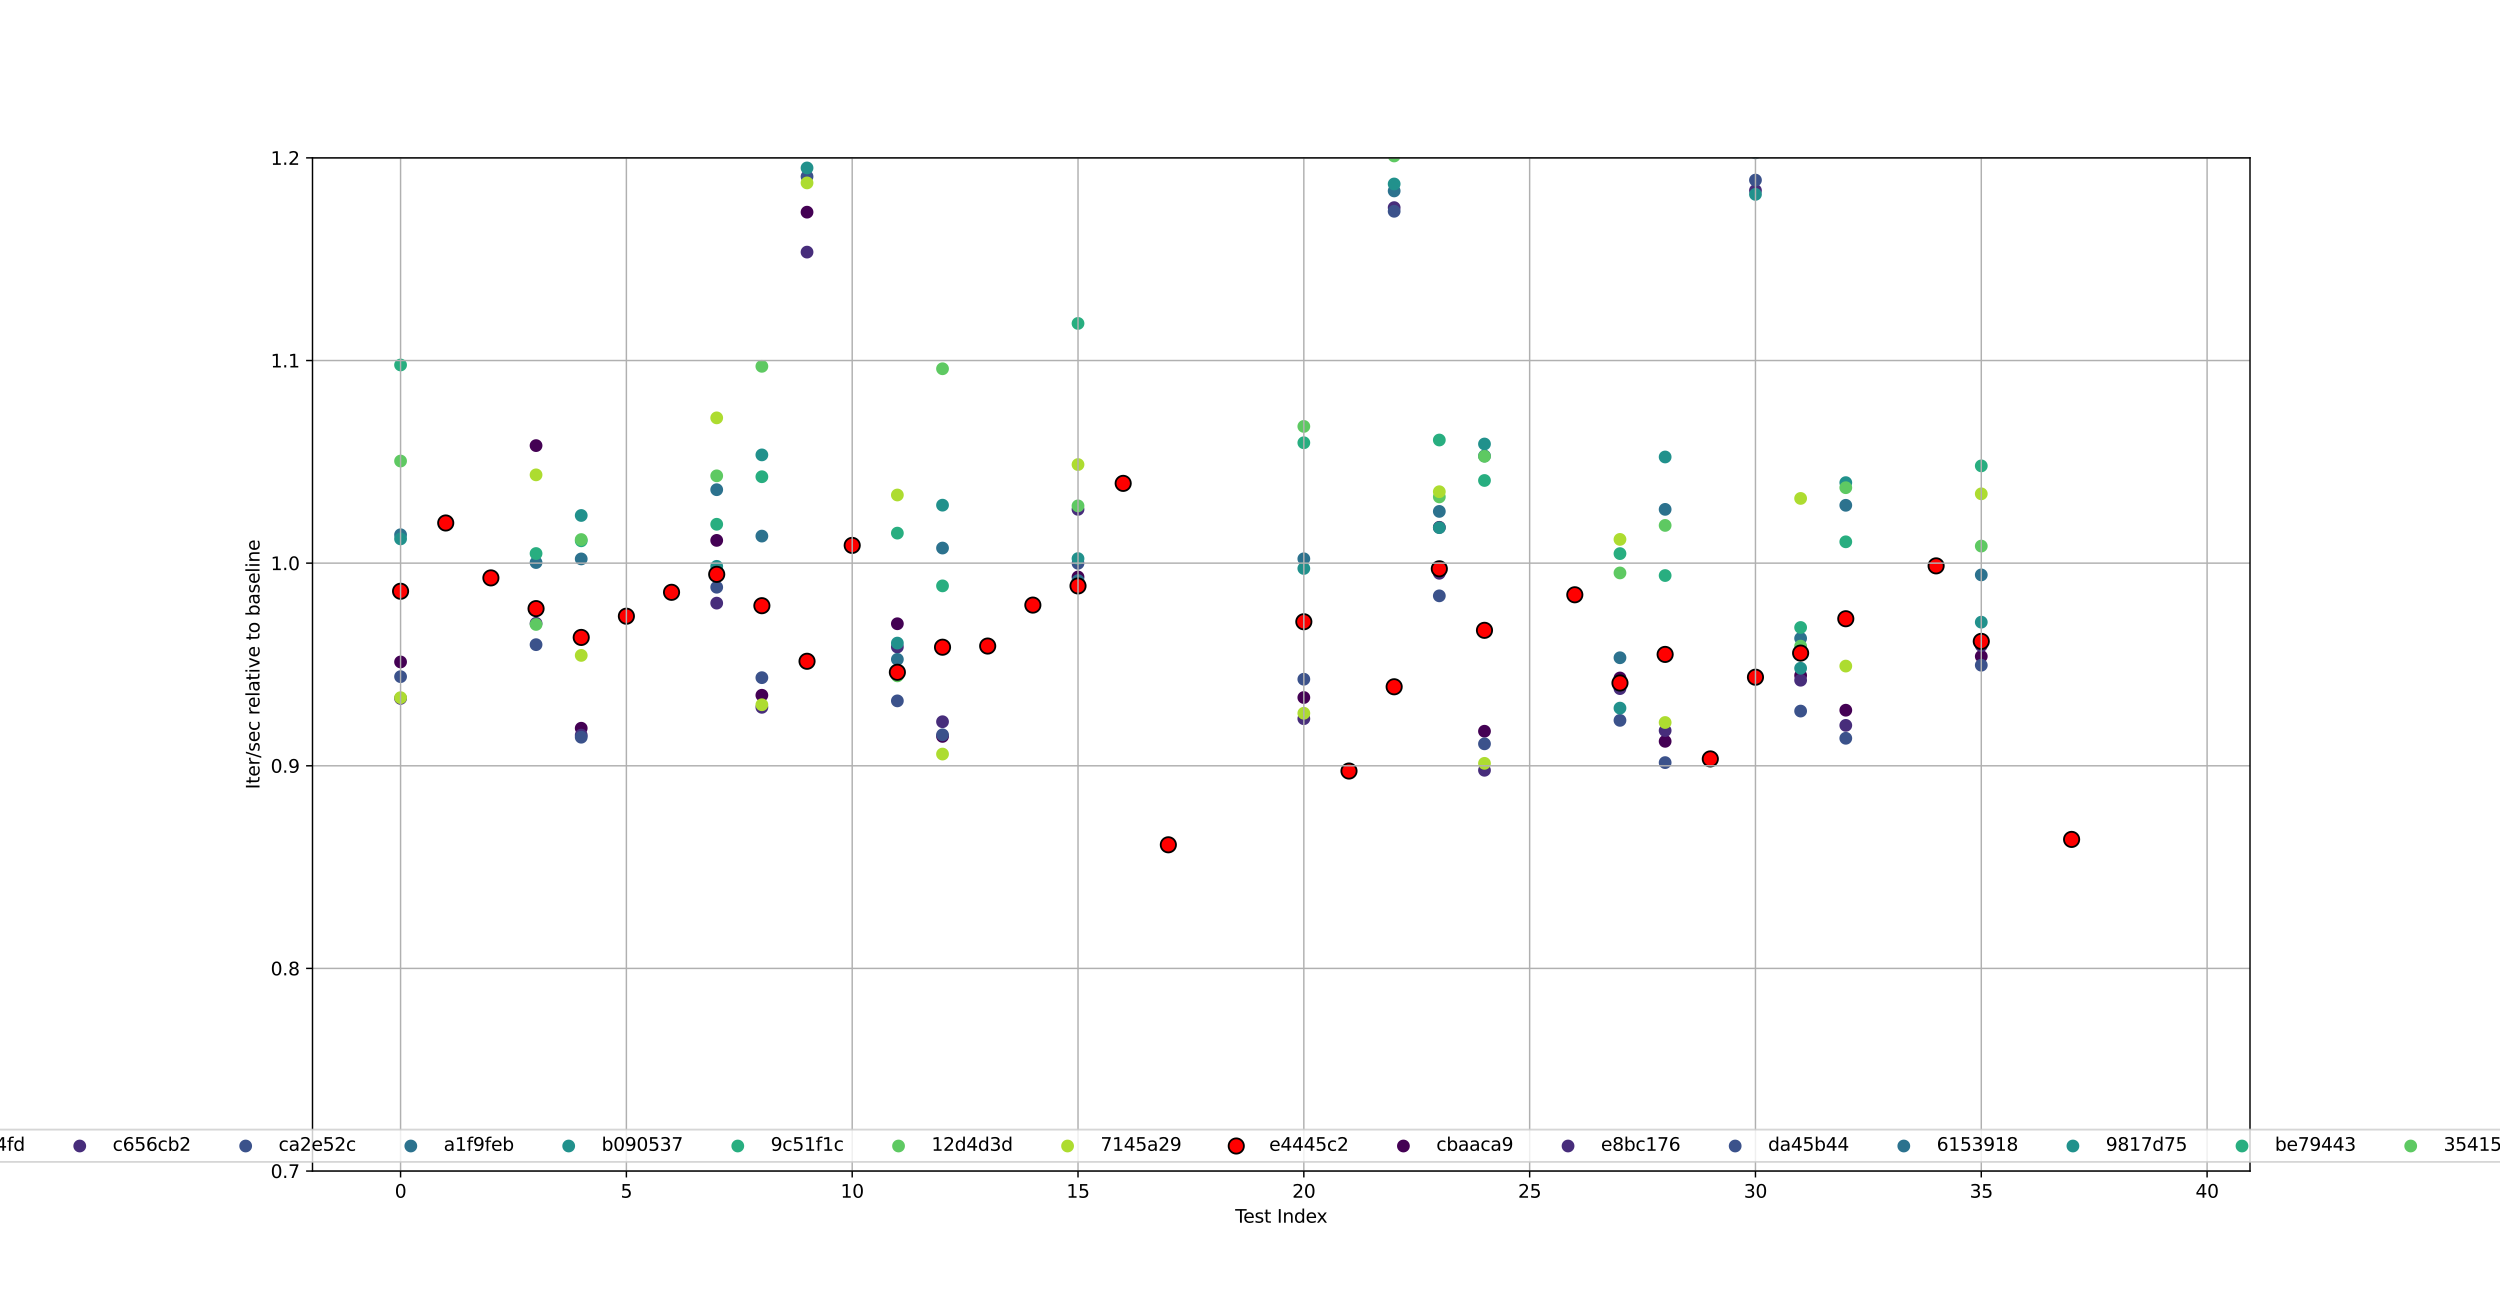 <?xml version="1.0" encoding="utf-8" standalone="no"?>
<!DOCTYPE svg PUBLIC "-//W3C//DTD SVG 1.1//EN"
  "http://www.w3.org/Graphics/SVG/1.1/DTD/svg11.dtd">
<svg xmlns:xlink="http://www.w3.org/1999/xlink" width="1368pt" height="720pt" viewBox="0 0 1368 720" xmlns="http://www.w3.org/2000/svg" version="1.1">
 <defs>
  <style type="text/css">*{stroke-linejoin: round; stroke-linecap: butt}</style>
 </defs>
 <g id="figure_1">
  <g id="patch_1">
   <path d="M 0 720 
L 1368 720 
L 1368 0 
L 0 0 
z
" style="fill: #ffffff"/>
  </g>
  <g id="axes_1">
   <g id="patch_2">
    <path d="M 171 640.8 
L 1231.2 640.8 
L 1231.2 86.4 
L 171 86.4 
z
" style="fill: #ffffff"/>
   </g>
   <g id="PathCollection_1">
    <defs>
     <path id="m52dac6c89e" d="M 0 3 
C 0.796 3 1.559 2.684 2.121 2.121 
C 2.684 1.559 3 0.796 3 0 
C 3 -0.796 2.684 -1.559 2.121 -2.121 
C 1.559 -2.684 0.796 -3 0 -3 
C -0.796 -3 -1.559 -2.684 -2.121 -2.121 
C -2.684 -1.559 -3 -0.796 -3 0 
C -3 0.796 -2.684 1.559 -2.121 2.121 
C -1.559 2.684 -0.796 3 0 3 
z
" style="stroke: #440154"/>
    </defs>
    <g clip-path="url(#p15e024db9a)">
     <use xlink:href="#m52dac6c89e" x="219.191" y="362.218" style="fill: #440154; stroke: #440154"/>
    </g>
   </g>
   <g id="PathCollection_2">
    <defs>
     <path id="m76c70610aa" d="M 0 3 
C 0.796 3 1.559 2.684 2.121 2.121 
C 2.684 1.559 3 0.796 3 0 
C 3 -0.796 2.684 -1.559 2.121 -2.121 
C 1.559 -2.684 0.796 -3 0 -3 
C -0.796 -3 -1.559 -2.684 -2.121 -2.121 
C -2.684 -1.559 -3 -0.796 -3 0 
C -3 0.796 -2.684 1.559 -2.121 2.121 
C -1.559 2.684 -0.796 3 0 3 
z
" style="stroke: #472d7b"/>
    </defs>
    <g clip-path="url(#p15e024db9a)">
     <use xlink:href="#m76c70610aa" x="219.191" y="382.159" style="fill: #472d7b; stroke: #472d7b"/>
    </g>
   </g>
   <g id="PathCollection_3">
    <defs>
     <path id="m79d889eecf" d="M 0 3 
C 0.796 3 1.559 2.684 2.121 2.121 
C 2.684 1.559 3 0.796 3 0 
C 3 -0.796 2.684 -1.559 2.121 -2.121 
C 1.559 -2.684 0.796 -3 0 -3 
C -0.796 -3 -1.559 -2.684 -2.121 -2.121 
C -2.684 -1.559 -3 -0.796 -3 0 
C -3 0.796 -2.684 1.559 -2.121 2.121 
C -1.559 2.684 -0.796 3 0 3 
z
" style="stroke: #3b528b"/>
    </defs>
    <g clip-path="url(#p15e024db9a)">
     <use xlink:href="#m79d889eecf" x="219.191" y="370.266" style="fill: #3b528b; stroke: #3b528b"/>
    </g>
   </g>
   <g id="PathCollection_4">
    <defs>
     <path id="mda53a83a32" d="M 0 3 
C 0.796 3 1.559 2.684 2.121 2.121 
C 2.684 1.559 3 0.796 3 0 
C 3 -0.796 2.684 -1.559 2.121 -2.121 
C 1.559 -2.684 0.796 -3 0 -3 
C -0.796 -3 -1.559 -2.684 -2.121 -2.121 
C -2.684 -1.559 -3 -0.796 -3 0 
C -3 0.796 -2.684 1.559 -2.121 2.121 
C -1.559 2.684 -0.796 3 0 3 
z
" style="stroke: #2c728e"/>
    </defs>
    <g clip-path="url(#p15e024db9a)">
     <use xlink:href="#mda53a83a32" x="219.191" y="292.614" style="fill: #2c728e; stroke: #2c728e"/>
    </g>
   </g>
   <g id="PathCollection_5">
    <defs>
     <path id="mcc2e05dac1" d="M 0 3 
C 0.796 3 1.559 2.684 2.121 2.121 
C 2.684 1.559 3 0.796 3 0 
C 3 -0.796 2.684 -1.559 2.121 -2.121 
C 1.559 -2.684 0.796 -3 0 -3 
C -0.796 -3 -1.559 -2.684 -2.121 -2.121 
C -2.684 -1.559 -3 -0.796 -3 0 
C -3 0.796 -2.684 1.559 -2.121 2.121 
C -1.559 2.684 -0.796 3 0 3 
z
" style="stroke: #21918c"/>
    </defs>
    <g clip-path="url(#p15e024db9a)">
     <use xlink:href="#mcc2e05dac1" x="219.191" y="294.875" style="fill: #21918c; stroke: #21918c"/>
    </g>
   </g>
   <g id="PathCollection_6">
    <defs>
     <path id="md2a971e2c5" d="M 0 3 
C 0.796 3 1.559 2.684 2.121 2.121 
C 2.684 1.559 3 0.796 3 0 
C 3 -0.796 2.684 -1.559 2.121 -2.121 
C 1.559 -2.684 0.796 -3 0 -3 
C -0.796 -3 -1.559 -2.684 -2.121 -2.121 
C -2.684 -1.559 -3 -0.796 -3 0 
C -3 0.796 -2.684 1.559 -2.121 2.121 
C -1.559 2.684 -0.796 3 0 3 
z
" style="stroke: #28ae80"/>
    </defs>
    <g clip-path="url(#p15e024db9a)">
     <use xlink:href="#md2a971e2c5" x="219.191" y="199.713" style="fill: #28ae80; stroke: #28ae80"/>
    </g>
   </g>
   <g id="PathCollection_7">
    <defs>
     <path id="m0cfca3d3c4" d="M 0 3 
C 0.796 3 1.559 2.684 2.121 2.121 
C 2.684 1.559 3 0.796 3 0 
C 3 -0.796 2.684 -1.559 2.121 -2.121 
C 1.559 -2.684 0.796 -3 0 -3 
C -0.796 -3 -1.559 -2.684 -2.121 -2.121 
C -2.684 -1.559 -3 -0.796 -3 0 
C -3 0.796 -2.684 1.559 -2.121 2.121 
C -1.559 2.684 -0.796 3 0 3 
z
" style="stroke: #5ec962"/>
    </defs>
    <g clip-path="url(#p15e024db9a)">
     <use xlink:href="#m0cfca3d3c4" x="219.191" y="252.282" style="fill: #5ec962; stroke: #5ec962"/>
    </g>
   </g>
   <g id="PathCollection_8">
    <defs>
     <path id="m8e31e2b802" d="M 0 3 
C 0.796 3 1.559 2.684 2.121 2.121 
C 2.684 1.559 3 0.796 3 0 
C 3 -0.796 2.684 -1.559 2.121 -2.121 
C 1.559 -2.684 0.796 -3 0 -3 
C -0.796 -3 -1.559 -2.684 -2.121 -2.121 
C -2.684 -1.559 -3 -0.796 -3 0 
C -3 0.796 -2.684 1.559 -2.121 2.121 
C -1.559 2.684 -0.796 3 0 3 
z
" style="stroke: #addc30"/>
    </defs>
    <g clip-path="url(#p15e024db9a)">
     <use xlink:href="#m8e31e2b802" x="219.191" y="381.759" style="fill: #addc30; stroke: #addc30"/>
    </g>
   </g>
   <g id="PathCollection_9">
    <defs>
     <path id="m53891505d4" d="M 0 4.183 
C 1.109 4.183 2.174 3.743 2.958 2.958 
C 3.743 2.174 4.183 1.109 4.183 0 
C 4.183 -1.109 3.743 -2.174 2.958 -2.958 
C 2.174 -3.743 1.109 -4.183 0 -4.183 
C -1.109 -4.183 -2.174 -3.743 -2.958 -2.958 
C -3.743 -2.174 -4.183 -1.109 -4.183 0 
C -4.183 1.109 -3.743 2.174 -2.958 2.958 
C -2.174 3.743 -1.109 4.183 0 4.183 
z
" style="stroke: #000000"/>
    </defs>
    <g clip-path="url(#p15e024db9a)">
     <use xlink:href="#m53891505d4" x="219.191" y="323.537" style="fill: #ff0000; stroke: #000000"/>
    </g>
   </g>
   <g id="PathCollection_10">
    <g clip-path="url(#p15e024db9a)">
     <use xlink:href="#m52dac6c89e" x="243.904" y="12.932" style="fill: #440154; stroke: #440154"/>
    </g>
   </g>
   <g id="PathCollection_11">
    <g clip-path="url(#p15e024db9a)"/>
   </g>
   <g id="PathCollection_12">
    <g clip-path="url(#p15e024db9a)"/>
   </g>
   <g id="PathCollection_13">
    <g clip-path="url(#p15e024db9a)">
     <use xlink:href="#mda53a83a32" x="243.904" y="26.164" style="fill: #2c728e; stroke: #2c728e"/>
    </g>
   </g>
   <g id="PathCollection_14">
    <g clip-path="url(#p15e024db9a)"/>
   </g>
   <g id="PathCollection_15">
    <g clip-path="url(#p15e024db9a)"/>
   </g>
   <g id="PathCollection_16">
    <g clip-path="url(#p15e024db9a)"/>
   </g>
   <g id="PathCollection_17">
    <g clip-path="url(#p15e024db9a)"/>
   </g>
   <g id="PathCollection_18">
    <g clip-path="url(#p15e024db9a)">
     <use xlink:href="#m53891505d4" x="243.904" y="286.174" style="fill: #ff0000; stroke: #000000"/>
    </g>
   </g>
   <g id="PathCollection_19">
    <g clip-path="url(#p15e024db9a)">
     <use xlink:href="#m52dac6c89e" x="268.617" y="31.772" style="fill: #440154; stroke: #440154"/>
    </g>
   </g>
   <g id="PathCollection_20">
    <g clip-path="url(#p15e024db9a)"/>
   </g>
   <g id="PathCollection_21">
    <g clip-path="url(#p15e024db9a)">
     <use xlink:href="#m79d889eecf" x="268.617" y="62.77" style="fill: #3b528b; stroke: #3b528b"/>
    </g>
   </g>
   <g id="PathCollection_22">
    <g clip-path="url(#p15e024db9a)">
     <use xlink:href="#mda53a83a32" x="268.617" y="55.897" style="fill: #2c728e; stroke: #2c728e"/>
    </g>
   </g>
   <g id="PathCollection_23">
    <g clip-path="url(#p15e024db9a)">
     <use xlink:href="#mcc2e05dac1" x="268.617" y="48.121" style="fill: #21918c; stroke: #21918c"/>
    </g>
   </g>
   <g id="PathCollection_24">
    <g clip-path="url(#p15e024db9a)">
     <use xlink:href="#md2a971e2c5" x="268.617" y="9.414" style="fill: #28ae80; stroke: #28ae80"/>
    </g>
   </g>
   <g id="PathCollection_25">
    <g clip-path="url(#p15e024db9a)">
     <use xlink:href="#m0cfca3d3c4" x="268.617" y="55.316" style="fill: #5ec962; stroke: #5ec962"/>
    </g>
   </g>
   <g id="PathCollection_26">
    <g clip-path="url(#p15e024db9a)">
     <use xlink:href="#m8e31e2b802" x="268.617" y="14.938" style="fill: #addc30; stroke: #addc30"/>
    </g>
   </g>
   <g id="PathCollection_27">
    <g clip-path="url(#p15e024db9a)">
     <use xlink:href="#m53891505d4" x="268.617" y="316.225" style="fill: #ff0000; stroke: #000000"/>
    </g>
   </g>
   <g id="PathCollection_28">
    <g clip-path="url(#p15e024db9a)">
     <use xlink:href="#m52dac6c89e" x="293.331" y="243.835" style="fill: #440154; stroke: #440154"/>
    </g>
   </g>
   <g id="PathCollection_29">
    <g clip-path="url(#p15e024db9a)">
     <use xlink:href="#m76c70610aa" x="293.331" y="341.091" style="fill: #472d7b; stroke: #472d7b"/>
    </g>
   </g>
   <g id="PathCollection_30">
    <g clip-path="url(#p15e024db9a)">
     <use xlink:href="#m79d889eecf" x="293.331" y="352.761" style="fill: #3b528b; stroke: #3b528b"/>
    </g>
   </g>
   <g id="PathCollection_31">
    <g clip-path="url(#p15e024db9a)">
     <use xlink:href="#mda53a83a32" x="293.331" y="307.826" style="fill: #2c728e; stroke: #2c728e"/>
    </g>
   </g>
   <g id="PathCollection_32">
    <g clip-path="url(#p15e024db9a)">
     <use xlink:href="#mcc2e05dac1" x="293.331" y="332.838" style="fill: #21918c; stroke: #21918c"/>
    </g>
   </g>
   <g id="PathCollection_33">
    <g clip-path="url(#p15e024db9a)">
     <use xlink:href="#md2a971e2c5" x="293.331" y="302.891" style="fill: #28ae80; stroke: #28ae80"/>
    </g>
   </g>
   <g id="PathCollection_34">
    <g clip-path="url(#p15e024db9a)">
     <use xlink:href="#m0cfca3d3c4" x="293.331" y="341.698" style="fill: #5ec962; stroke: #5ec962"/>
    </g>
   </g>
   <g id="PathCollection_35">
    <g clip-path="url(#p15e024db9a)">
     <use xlink:href="#m8e31e2b802" x="293.331" y="259.84" style="fill: #addc30; stroke: #addc30"/>
    </g>
   </g>
   <g id="PathCollection_36">
    <g clip-path="url(#p15e024db9a)">
     <use xlink:href="#m53891505d4" x="293.331" y="333.031" style="fill: #ff0000; stroke: #000000"/>
    </g>
   </g>
   <g id="PathCollection_37">
    <g clip-path="url(#p15e024db9a)">
     <use xlink:href="#m52dac6c89e" x="318.044" y="398.491" style="fill: #440154; stroke: #440154"/>
    </g>
   </g>
   <g id="PathCollection_38">
    <g clip-path="url(#p15e024db9a)">
     <use xlink:href="#m76c70610aa" x="318.044" y="402.271" style="fill: #472d7b; stroke: #472d7b"/>
    </g>
   </g>
   <g id="PathCollection_39">
    <g clip-path="url(#p15e024db9a)">
     <use xlink:href="#m79d889eecf" x="318.044" y="403.404" style="fill: #3b528b; stroke: #3b528b"/>
    </g>
   </g>
   <g id="PathCollection_40">
    <g clip-path="url(#p15e024db9a)">
     <use xlink:href="#mda53a83a32" x="318.044" y="305.844" style="fill: #2c728e; stroke: #2c728e"/>
    </g>
   </g>
   <g id="PathCollection_41">
    <g clip-path="url(#p15e024db9a)">
     <use xlink:href="#mcc2e05dac1" x="318.044" y="282.067" style="fill: #21918c; stroke: #21918c"/>
    </g>
   </g>
   <g id="PathCollection_42">
    <g clip-path="url(#p15e024db9a)">
     <use xlink:href="#md2a971e2c5" x="318.044" y="295.929" style="fill: #28ae80; stroke: #28ae80"/>
    </g>
   </g>
   <g id="PathCollection_43">
    <g clip-path="url(#p15e024db9a)">
     <use xlink:href="#m0cfca3d3c4" x="318.044" y="295.242" style="fill: #5ec962; stroke: #5ec962"/>
    </g>
   </g>
   <g id="PathCollection_44">
    <g clip-path="url(#p15e024db9a)">
     <use xlink:href="#m8e31e2b802" x="318.044" y="358.639" style="fill: #addc30; stroke: #addc30"/>
    </g>
   </g>
   <g id="PathCollection_45">
    <g clip-path="url(#p15e024db9a)">
     <use xlink:href="#m53891505d4" x="318.044" y="348.801" style="fill: #ff0000; stroke: #000000"/>
    </g>
   </g>
   <g id="PathCollection_46">
    <g clip-path="url(#p15e024db9a)"/>
   </g>
   <g id="PathCollection_47">
    <g clip-path="url(#p15e024db9a)"/>
   </g>
   <g id="PathCollection_48">
    <g clip-path="url(#p15e024db9a)"/>
   </g>
   <g id="PathCollection_49">
    <g clip-path="url(#p15e024db9a)"/>
   </g>
   <g id="PathCollection_50">
    <g clip-path="url(#p15e024db9a)"/>
   </g>
   <g id="PathCollection_51">
    <g clip-path="url(#p15e024db9a)"/>
   </g>
   <g id="PathCollection_52">
    <g clip-path="url(#p15e024db9a)"/>
   </g>
   <g id="PathCollection_53">
    <g clip-path="url(#p15e024db9a)"/>
   </g>
   <g id="PathCollection_54">
    <g clip-path="url(#p15e024db9a)">
     <use xlink:href="#m53891505d4" x="342.757" y="337.189" style="fill: #ff0000; stroke: #000000"/>
    </g>
   </g>
   <g id="PathCollection_55">
    <g clip-path="url(#p15e024db9a)"/>
   </g>
   <g id="PathCollection_56">
    <g clip-path="url(#p15e024db9a)">
     <use xlink:href="#m76c70610aa" x="367.471" y="3.903" style="fill: #472d7b; stroke: #472d7b"/>
    </g>
   </g>
   <g id="PathCollection_57">
    <g clip-path="url(#p15e024db9a)">
     <use xlink:href="#m79d889eecf" x="367.471" y="37.599" style="fill: #3b528b; stroke: #3b528b"/>
    </g>
   </g>
   <g id="PathCollection_58">
    <g clip-path="url(#p15e024db9a)">
     <use xlink:href="#mda53a83a32" x="367.471" y="16.087" style="fill: #2c728e; stroke: #2c728e"/>
    </g>
   </g>
   <g id="PathCollection_59">
    <g clip-path="url(#p15e024db9a)">
     <use xlink:href="#mcc2e05dac1" x="367.471" y="38.404" style="fill: #21918c; stroke: #21918c"/>
    </g>
   </g>
   <g id="PathCollection_60">
    <g clip-path="url(#p15e024db9a)"/>
   </g>
   <g id="PathCollection_61">
    <g clip-path="url(#p15e024db9a)"/>
   </g>
   <g id="PathCollection_62">
    <g clip-path="url(#p15e024db9a)"/>
   </g>
   <g id="PathCollection_63">
    <g clip-path="url(#p15e024db9a)">
     <use xlink:href="#m53891505d4" x="367.471" y="324.111" style="fill: #ff0000; stroke: #000000"/>
    </g>
   </g>
   <g id="PathCollection_64">
    <g clip-path="url(#p15e024db9a)">
     <use xlink:href="#m52dac6c89e" x="392.184" y="295.705" style="fill: #440154; stroke: #440154"/>
    </g>
   </g>
   <g id="PathCollection_65">
    <g clip-path="url(#p15e024db9a)">
     <use xlink:href="#m76c70610aa" x="392.184" y="330.034" style="fill: #472d7b; stroke: #472d7b"/>
    </g>
   </g>
   <g id="PathCollection_66">
    <g clip-path="url(#p15e024db9a)">
     <use xlink:href="#m79d889eecf" x="392.184" y="321.33" style="fill: #3b528b; stroke: #3b528b"/>
    </g>
   </g>
   <g id="PathCollection_67">
    <g clip-path="url(#p15e024db9a)">
     <use xlink:href="#mda53a83a32" x="392.184" y="267.964" style="fill: #2c728e; stroke: #2c728e"/>
    </g>
   </g>
   <g id="PathCollection_68">
    <g clip-path="url(#p15e024db9a)">
     <use xlink:href="#mcc2e05dac1" x="392.184" y="309.904" style="fill: #21918c; stroke: #21918c"/>
    </g>
   </g>
   <g id="PathCollection_69">
    <g clip-path="url(#p15e024db9a)">
     <use xlink:href="#md2a971e2c5" x="392.184" y="286.879" style="fill: #28ae80; stroke: #28ae80"/>
    </g>
   </g>
   <g id="PathCollection_70">
    <g clip-path="url(#p15e024db9a)">
     <use xlink:href="#m0cfca3d3c4" x="392.184" y="260.374" style="fill: #5ec962; stroke: #5ec962"/>
    </g>
   </g>
   <g id="PathCollection_71">
    <g clip-path="url(#p15e024db9a)">
     <use xlink:href="#m8e31e2b802" x="392.184" y="228.656" style="fill: #addc30; stroke: #addc30"/>
    </g>
   </g>
   <g id="PathCollection_72">
    <g clip-path="url(#p15e024db9a)">
     <use xlink:href="#m53891505d4" x="392.184" y="314.276" style="fill: #ff0000; stroke: #000000"/>
    </g>
   </g>
   <g id="PathCollection_73">
    <g clip-path="url(#p15e024db9a)">
     <use xlink:href="#m52dac6c89e" x="416.897" y="380.445" style="fill: #440154; stroke: #440154"/>
    </g>
   </g>
   <g id="PathCollection_74">
    <g clip-path="url(#p15e024db9a)">
     <use xlink:href="#m76c70610aa" x="416.897" y="387.049" style="fill: #472d7b; stroke: #472d7b"/>
    </g>
   </g>
   <g id="PathCollection_75">
    <g clip-path="url(#p15e024db9a)">
     <use xlink:href="#m79d889eecf" x="416.897" y="370.82" style="fill: #3b528b; stroke: #3b528b"/>
    </g>
   </g>
   <g id="PathCollection_76">
    <g clip-path="url(#p15e024db9a)">
     <use xlink:href="#mda53a83a32" x="416.897" y="293.348" style="fill: #2c728e; stroke: #2c728e"/>
    </g>
   </g>
   <g id="PathCollection_77">
    <g clip-path="url(#p15e024db9a)">
     <use xlink:href="#mcc2e05dac1" x="416.897" y="248.918" style="fill: #21918c; stroke: #21918c"/>
    </g>
   </g>
   <g id="PathCollection_78">
    <g clip-path="url(#p15e024db9a)">
     <use xlink:href="#md2a971e2c5" x="416.897" y="260.864" style="fill: #28ae80; stroke: #28ae80"/>
    </g>
   </g>
   <g id="PathCollection_79">
    <g clip-path="url(#p15e024db9a)">
     <use xlink:href="#m0cfca3d3c4" x="416.897" y="200.452" style="fill: #5ec962; stroke: #5ec962"/>
    </g>
   </g>
   <g id="PathCollection_80">
    <g clip-path="url(#p15e024db9a)">
     <use xlink:href="#m8e31e2b802" x="416.897" y="385.638" style="fill: #addc30; stroke: #addc30"/>
    </g>
   </g>
   <g id="PathCollection_81">
    <g clip-path="url(#p15e024db9a)">
     <use xlink:href="#m53891505d4" x="416.897" y="331.438" style="fill: #ff0000; stroke: #000000"/>
    </g>
   </g>
   <g id="PathCollection_82">
    <g clip-path="url(#p15e024db9a)">
     <use xlink:href="#m52dac6c89e" x="441.61" y="116.099" style="fill: #440154; stroke: #440154"/>
    </g>
   </g>
   <g id="PathCollection_83">
    <g clip-path="url(#p15e024db9a)">
     <use xlink:href="#m76c70610aa" x="441.61" y="137.955" style="fill: #472d7b; stroke: #472d7b"/>
    </g>
   </g>
   <g id="PathCollection_84">
    <g clip-path="url(#p15e024db9a)">
     <use xlink:href="#m79d889eecf" x="441.61" y="96.607" style="fill: #3b528b; stroke: #3b528b"/>
    </g>
   </g>
   <g id="PathCollection_85">
    <g clip-path="url(#p15e024db9a)">
     <use xlink:href="#mda53a83a32" x="441.61" y="66.062" style="fill: #2c728e; stroke: #2c728e"/>
    </g>
   </g>
   <g id="PathCollection_86">
    <g clip-path="url(#p15e024db9a)">
     <use xlink:href="#mcc2e05dac1" x="441.61" y="91.896" style="fill: #21918c; stroke: #21918c"/>
    </g>
   </g>
   <g id="PathCollection_87">
    <g clip-path="url(#p15e024db9a)">
     <use xlink:href="#md2a971e2c5" x="441.61" y="53.465" style="fill: #28ae80; stroke: #28ae80"/>
    </g>
   </g>
   <g id="PathCollection_88">
    <g clip-path="url(#p15e024db9a)">
     <use xlink:href="#m0cfca3d3c4" x="441.61" y="39.595" style="fill: #5ec962; stroke: #5ec962"/>
    </g>
   </g>
   <g id="PathCollection_89">
    <g clip-path="url(#p15e024db9a)">
     <use xlink:href="#m8e31e2b802" x="441.61" y="100.088" style="fill: #addc30; stroke: #addc30"/>
    </g>
   </g>
   <g id="PathCollection_90">
    <g clip-path="url(#p15e024db9a)">
     <use xlink:href="#m53891505d4" x="441.61" y="361.848" style="fill: #ff0000; stroke: #000000"/>
    </g>
   </g>
   <g id="PathCollection_91">
    <g clip-path="url(#p15e024db9a)"/>
   </g>
   <g id="PathCollection_92">
    <g clip-path="url(#p15e024db9a)">
     <use xlink:href="#m76c70610aa" x="466.324" y="38.468" style="fill: #472d7b; stroke: #472d7b"/>
    </g>
   </g>
   <g id="PathCollection_93">
    <g clip-path="url(#p15e024db9a)">
     <use xlink:href="#m79d889eecf" x="466.324" y="33.55" style="fill: #3b528b; stroke: #3b528b"/>
    </g>
   </g>
   <g id="PathCollection_94">
    <g clip-path="url(#p15e024db9a)">
     <use xlink:href="#mda53a83a32" x="466.324" y="35.689" style="fill: #2c728e; stroke: #2c728e"/>
    </g>
   </g>
   <g id="PathCollection_95">
    <g clip-path="url(#p15e024db9a)">
     <use xlink:href="#mcc2e05dac1" x="466.324" y="36.616" style="fill: #21918c; stroke: #21918c"/>
    </g>
   </g>
   <g id="PathCollection_96">
    <g clip-path="url(#p15e024db9a)"/>
   </g>
   <g id="PathCollection_97">
    <g clip-path="url(#p15e024db9a)">
     <use xlink:href="#m0cfca3d3c4" x="466.324" y="5.328" style="fill: #5ec962; stroke: #5ec962"/>
    </g>
   </g>
   <g id="PathCollection_98">
    <g clip-path="url(#p15e024db9a)"/>
   </g>
   <g id="PathCollection_99">
    <g clip-path="url(#p15e024db9a)">
     <use xlink:href="#m53891505d4" x="466.324" y="298.44" style="fill: #ff0000; stroke: #000000"/>
    </g>
   </g>
   <g id="PathCollection_100">
    <g clip-path="url(#p15e024db9a)">
     <use xlink:href="#m52dac6c89e" x="491.037" y="341.317" style="fill: #440154; stroke: #440154"/>
    </g>
   </g>
   <g id="PathCollection_101">
    <g clip-path="url(#p15e024db9a)">
     <use xlink:href="#m76c70610aa" x="491.037" y="354.036" style="fill: #472d7b; stroke: #472d7b"/>
    </g>
   </g>
   <g id="PathCollection_102">
    <g clip-path="url(#p15e024db9a)">
     <use xlink:href="#m79d889eecf" x="491.037" y="383.516" style="fill: #3b528b; stroke: #3b528b"/>
    </g>
   </g>
   <g id="PathCollection_103">
    <g clip-path="url(#p15e024db9a)">
     <use xlink:href="#mda53a83a32" x="491.037" y="360.8" style="fill: #2c728e; stroke: #2c728e"/>
    </g>
   </g>
   <g id="PathCollection_104">
    <g clip-path="url(#p15e024db9a)">
     <use xlink:href="#mcc2e05dac1" x="491.037" y="351.895" style="fill: #21918c; stroke: #21918c"/>
    </g>
   </g>
   <g id="PathCollection_105">
    <g clip-path="url(#p15e024db9a)">
     <use xlink:href="#md2a971e2c5" x="491.037" y="291.725" style="fill: #28ae80; stroke: #28ae80"/>
    </g>
   </g>
   <g id="PathCollection_106">
    <g clip-path="url(#p15e024db9a)">
     <use xlink:href="#m0cfca3d3c4" x="491.037" y="369.839" style="fill: #5ec962; stroke: #5ec962"/>
    </g>
   </g>
   <g id="PathCollection_107">
    <g clip-path="url(#p15e024db9a)">
     <use xlink:href="#m8e31e2b802" x="491.037" y="270.862" style="fill: #addc30; stroke: #addc30"/>
    </g>
   </g>
   <g id="PathCollection_108">
    <g clip-path="url(#p15e024db9a)">
     <use xlink:href="#m53891505d4" x="491.037" y="367.865" style="fill: #ff0000; stroke: #000000"/>
    </g>
   </g>
   <g id="PathCollection_109">
    <g clip-path="url(#p15e024db9a)">
     <use xlink:href="#m52dac6c89e" x="515.75" y="402.961" style="fill: #440154; stroke: #440154"/>
    </g>
   </g>
   <g id="PathCollection_110">
    <g clip-path="url(#p15e024db9a)">
     <use xlink:href="#m76c70610aa" x="515.75" y="394.932" style="fill: #472d7b; stroke: #472d7b"/>
    </g>
   </g>
   <g id="PathCollection_111">
    <g clip-path="url(#p15e024db9a)">
     <use xlink:href="#m79d889eecf" x="515.75" y="402.094" style="fill: #3b528b; stroke: #3b528b"/>
    </g>
   </g>
   <g id="PathCollection_112">
    <g clip-path="url(#p15e024db9a)">
     <use xlink:href="#mda53a83a32" x="515.75" y="299.892" style="fill: #2c728e; stroke: #2c728e"/>
    </g>
   </g>
   <g id="PathCollection_113">
    <g clip-path="url(#p15e024db9a)">
     <use xlink:href="#mcc2e05dac1" x="515.75" y="276.427" style="fill: #21918c; stroke: #21918c"/>
    </g>
   </g>
   <g id="PathCollection_114">
    <g clip-path="url(#p15e024db9a)">
     <use xlink:href="#md2a971e2c5" x="515.75" y="320.592" style="fill: #28ae80; stroke: #28ae80"/>
    </g>
   </g>
   <g id="PathCollection_115">
    <g clip-path="url(#p15e024db9a)">
     <use xlink:href="#m0cfca3d3c4" x="515.75" y="201.783" style="fill: #5ec962; stroke: #5ec962"/>
    </g>
   </g>
   <g id="PathCollection_116">
    <g clip-path="url(#p15e024db9a)">
     <use xlink:href="#m8e31e2b802" x="515.75" y="412.631" style="fill: #addc30; stroke: #addc30"/>
    </g>
   </g>
   <g id="PathCollection_117">
    <g clip-path="url(#p15e024db9a)">
     <use xlink:href="#m53891505d4" x="515.75" y="354.154" style="fill: #ff0000; stroke: #000000"/>
    </g>
   </g>
   <g id="PathCollection_118">
    <g clip-path="url(#p15e024db9a)"/>
   </g>
   <g id="PathCollection_119">
    <g clip-path="url(#p15e024db9a)"/>
   </g>
   <g id="PathCollection_120">
    <g clip-path="url(#p15e024db9a)"/>
   </g>
   <g id="PathCollection_121">
    <g clip-path="url(#p15e024db9a)"/>
   </g>
   <g id="PathCollection_122">
    <g clip-path="url(#p15e024db9a)"/>
   </g>
   <g id="PathCollection_123">
    <g clip-path="url(#p15e024db9a)"/>
   </g>
   <g id="PathCollection_124">
    <g clip-path="url(#p15e024db9a)"/>
   </g>
   <g id="PathCollection_125">
    <g clip-path="url(#p15e024db9a)"/>
   </g>
   <g id="PathCollection_126">
    <g clip-path="url(#p15e024db9a)">
     <use xlink:href="#m53891505d4" x="540.464" y="353.518" style="fill: #ff0000; stroke: #000000"/>
    </g>
   </g>
   <g id="PathCollection_127">
    <g clip-path="url(#p15e024db9a)"/>
   </g>
   <g id="PathCollection_128">
    <g clip-path="url(#p15e024db9a)">
     <use xlink:href="#m76c70610aa" x="565.177" y="47.673" style="fill: #472d7b; stroke: #472d7b"/>
    </g>
   </g>
   <g id="PathCollection_129">
    <g clip-path="url(#p15e024db9a)">
     <use xlink:href="#m79d889eecf" x="565.177" y="17.922" style="fill: #3b528b; stroke: #3b528b"/>
    </g>
   </g>
   <g id="PathCollection_130">
    <g clip-path="url(#p15e024db9a)">
     <use xlink:href="#mda53a83a32" x="565.177" y="15.26" style="fill: #2c728e; stroke: #2c728e"/>
    </g>
   </g>
   <g id="PathCollection_131">
    <g clip-path="url(#p15e024db9a)">
     <use xlink:href="#mcc2e05dac1" x="565.177" y="20.411" style="fill: #21918c; stroke: #21918c"/>
    </g>
   </g>
   <g id="PathCollection_132">
    <g clip-path="url(#p15e024db9a)"/>
   </g>
   <g id="PathCollection_133">
    <g clip-path="url(#p15e024db9a)"/>
   </g>
   <g id="PathCollection_134">
    <g clip-path="url(#p15e024db9a)"/>
   </g>
   <g id="PathCollection_135">
    <g clip-path="url(#p15e024db9a)">
     <use xlink:href="#m53891505d4" x="565.177" y="331.105" style="fill: #ff0000; stroke: #000000"/>
    </g>
   </g>
   <g id="PathCollection_136">
    <g clip-path="url(#p15e024db9a)">
     <use xlink:href="#m52dac6c89e" x="589.89" y="315.728" style="fill: #440154; stroke: #440154"/>
    </g>
   </g>
   <g id="PathCollection_137">
    <g clip-path="url(#p15e024db9a)">
     <use xlink:href="#m76c70610aa" x="589.89" y="278.723" style="fill: #472d7b; stroke: #472d7b"/>
    </g>
   </g>
   <g id="PathCollection_138">
    <g clip-path="url(#p15e024db9a)">
     <use xlink:href="#m79d889eecf" x="589.89" y="308.232" style="fill: #3b528b; stroke: #3b528b"/>
    </g>
   </g>
   <g id="PathCollection_139">
    <g clip-path="url(#p15e024db9a)">
     <use xlink:href="#mda53a83a32" x="589.89" y="317.716" style="fill: #2c728e; stroke: #2c728e"/>
    </g>
   </g>
   <g id="PathCollection_140">
    <g clip-path="url(#p15e024db9a)">
     <use xlink:href="#mcc2e05dac1" x="589.89" y="305.672" style="fill: #21918c; stroke: #21918c"/>
    </g>
   </g>
   <g id="PathCollection_141">
    <g clip-path="url(#p15e024db9a)">
     <use xlink:href="#md2a971e2c5" x="589.89" y="176.98" style="fill: #28ae80; stroke: #28ae80"/>
    </g>
   </g>
   <g id="PathCollection_142">
    <g clip-path="url(#p15e024db9a)">
     <use xlink:href="#m0cfca3d3c4" x="589.89" y="276.81" style="fill: #5ec962; stroke: #5ec962"/>
    </g>
   </g>
   <g id="PathCollection_143">
    <g clip-path="url(#p15e024db9a)">
     <use xlink:href="#m8e31e2b802" x="589.89" y="254.201" style="fill: #addc30; stroke: #addc30"/>
    </g>
   </g>
   <g id="PathCollection_144">
    <g clip-path="url(#p15e024db9a)">
     <use xlink:href="#m53891505d4" x="589.89" y="320.629" style="fill: #ff0000; stroke: #000000"/>
    </g>
   </g>
   <g id="PathCollection_145">
    <g clip-path="url(#p15e024db9a)"/>
   </g>
   <g id="PathCollection_146">
    <g clip-path="url(#p15e024db9a)"/>
   </g>
   <g id="PathCollection_147">
    <g clip-path="url(#p15e024db9a)"/>
   </g>
   <g id="PathCollection_148">
    <g clip-path="url(#p15e024db9a)"/>
   </g>
   <g id="PathCollection_149">
    <g clip-path="url(#p15e024db9a)"/>
   </g>
   <g id="PathCollection_150">
    <g clip-path="url(#p15e024db9a)"/>
   </g>
   <g id="PathCollection_151">
    <g clip-path="url(#p15e024db9a)"/>
   </g>
   <g id="PathCollection_152">
    <g clip-path="url(#p15e024db9a)"/>
   </g>
   <g id="PathCollection_153">
    <g clip-path="url(#p15e024db9a)">
     <use xlink:href="#m53891505d4" x="614.603" y="264.502" style="fill: #ff0000; stroke: #000000"/>
    </g>
   </g>
   <g id="PathCollection_154">
    <g clip-path="url(#p15e024db9a)">
     <use xlink:href="#m52dac6c89e" x="639.317" y="47.006" style="fill: #440154; stroke: #440154"/>
    </g>
   </g>
   <g id="PathCollection_155">
    <g clip-path="url(#p15e024db9a)">
     <use xlink:href="#m76c70610aa" x="639.317" y="17.734" style="fill: #472d7b; stroke: #472d7b"/>
    </g>
   </g>
   <g id="PathCollection_156">
    <g clip-path="url(#p15e024db9a)">
     <use xlink:href="#m79d889eecf" x="639.317" y="67.112" style="fill: #3b528b; stroke: #3b528b"/>
    </g>
   </g>
   <g id="PathCollection_157">
    <g clip-path="url(#p15e024db9a)">
     <use xlink:href="#mda53a83a32" x="639.317" y="52.582" style="fill: #2c728e; stroke: #2c728e"/>
    </g>
   </g>
   <g id="PathCollection_158">
    <g clip-path="url(#p15e024db9a)">
     <use xlink:href="#mcc2e05dac1" x="639.317" y="27.69" style="fill: #21918c; stroke: #21918c"/>
    </g>
   </g>
   <g id="PathCollection_159">
    <g clip-path="url(#p15e024db9a)">
     <use xlink:href="#md2a971e2c5" x="639.317" y="6.283" style="fill: #28ae80; stroke: #28ae80"/>
    </g>
   </g>
   <g id="PathCollection_160">
    <g clip-path="url(#p15e024db9a)"/>
   </g>
   <g id="PathCollection_161">
    <g clip-path="url(#p15e024db9a)"/>
   </g>
   <g id="PathCollection_162">
    <g clip-path="url(#p15e024db9a)">
     <use xlink:href="#m53891505d4" x="639.317" y="462.276" style="fill: #ff0000; stroke: #000000"/>
    </g>
   </g>
   <g id="PathCollection_163">
    <g clip-path="url(#p15e024db9a)"/>
   </g>
   <g id="PathCollection_164">
    <g clip-path="url(#p15e024db9a)"/>
   </g>
   <g id="PathCollection_165">
    <g clip-path="url(#p15e024db9a)"/>
   </g>
   <g id="PathCollection_166">
    <g clip-path="url(#p15e024db9a)"/>
   </g>
   <g id="PathCollection_167">
    <g clip-path="url(#p15e024db9a)"/>
   </g>
   <g id="PathCollection_168">
    <g clip-path="url(#p15e024db9a)"/>
   </g>
   <g id="PathCollection_169">
    <g clip-path="url(#p15e024db9a)"/>
   </g>
   <g id="PathCollection_170">
    <g clip-path="url(#p15e024db9a)"/>
   </g>
   <g id="PathCollection_171">
    <g clip-path="url(#p15e024db9a)">
     <use xlink:href="#m53891505d4" x="664.03" y="60.189" style="fill: #ff0000; stroke: #000000"/>
    </g>
   </g>
   <g id="PathCollection_172">
    <g clip-path="url(#p15e024db9a)"/>
   </g>
   <g id="PathCollection_173">
    <g clip-path="url(#p15e024db9a)"/>
   </g>
   <g id="PathCollection_174">
    <g clip-path="url(#p15e024db9a)"/>
   </g>
   <g id="PathCollection_175">
    <g clip-path="url(#p15e024db9a)"/>
   </g>
   <g id="PathCollection_176">
    <g clip-path="url(#p15e024db9a)"/>
   </g>
   <g id="PathCollection_177">
    <g clip-path="url(#p15e024db9a)"/>
   </g>
   <g id="PathCollection_178">
    <g clip-path="url(#p15e024db9a)"/>
   </g>
   <g id="PathCollection_179">
    <g clip-path="url(#p15e024db9a)"/>
   </g>
   <g id="PathCollection_180">
    <g clip-path="url(#p15e024db9a)"/>
   </g>
   <g id="PathCollection_181">
    <g clip-path="url(#p15e024db9a)">
     <use xlink:href="#m52dac6c89e" x="713.457" y="381.686" style="fill: #440154; stroke: #440154"/>
    </g>
   </g>
   <g id="PathCollection_182">
    <g clip-path="url(#p15e024db9a)">
     <use xlink:href="#m76c70610aa" x="713.457" y="393.272" style="fill: #472d7b; stroke: #472d7b"/>
    </g>
   </g>
   <g id="PathCollection_183">
    <g clip-path="url(#p15e024db9a)">
     <use xlink:href="#m79d889eecf" x="713.457" y="371.674" style="fill: #3b528b; stroke: #3b528b"/>
    </g>
   </g>
   <g id="PathCollection_184">
    <g clip-path="url(#p15e024db9a)">
     <use xlink:href="#mda53a83a32" x="713.457" y="305.786" style="fill: #2c728e; stroke: #2c728e"/>
    </g>
   </g>
   <g id="PathCollection_185">
    <g clip-path="url(#p15e024db9a)">
     <use xlink:href="#mcc2e05dac1" x="713.457" y="311.058" style="fill: #21918c; stroke: #21918c"/>
    </g>
   </g>
   <g id="PathCollection_186">
    <g clip-path="url(#p15e024db9a)">
     <use xlink:href="#md2a971e2c5" x="713.457" y="242.279" style="fill: #28ae80; stroke: #28ae80"/>
    </g>
   </g>
   <g id="PathCollection_187">
    <g clip-path="url(#p15e024db9a)">
     <use xlink:href="#m0cfca3d3c4" x="713.457" y="233.333" style="fill: #5ec962; stroke: #5ec962"/>
    </g>
   </g>
   <g id="PathCollection_188">
    <g clip-path="url(#p15e024db9a)">
     <use xlink:href="#m8e31e2b802" x="713.457" y="390.298" style="fill: #addc30; stroke: #addc30"/>
    </g>
   </g>
   <g id="PathCollection_189">
    <g clip-path="url(#p15e024db9a)">
     <use xlink:href="#m53891505d4" x="713.457" y="340.224" style="fill: #ff0000; stroke: #000000"/>
    </g>
   </g>
   <g id="PathCollection_190">
    <g clip-path="url(#p15e024db9a)"/>
   </g>
   <g id="PathCollection_191">
    <g clip-path="url(#p15e024db9a)"/>
   </g>
   <g id="PathCollection_192">
    <g clip-path="url(#p15e024db9a)"/>
   </g>
   <g id="PathCollection_193">
    <g clip-path="url(#p15e024db9a)"/>
   </g>
   <g id="PathCollection_194">
    <g clip-path="url(#p15e024db9a)"/>
   </g>
   <g id="PathCollection_195">
    <g clip-path="url(#p15e024db9a)"/>
   </g>
   <g id="PathCollection_196">
    <g clip-path="url(#p15e024db9a)"/>
   </g>
   <g id="PathCollection_197">
    <g clip-path="url(#p15e024db9a)"/>
   </g>
   <g id="PathCollection_198">
    <g clip-path="url(#p15e024db9a)">
     <use xlink:href="#m53891505d4" x="738.17" y="421.91" style="fill: #ff0000; stroke: #000000"/>
    </g>
   </g>
   <g id="PathCollection_199">
    <g clip-path="url(#p15e024db9a)">
     <use xlink:href="#m52dac6c89e" x="762.883" y="58.513" style="fill: #440154; stroke: #440154"/>
    </g>
   </g>
   <g id="PathCollection_200">
    <g clip-path="url(#p15e024db9a)">
     <use xlink:href="#m76c70610aa" x="762.883" y="113.609" style="fill: #472d7b; stroke: #472d7b"/>
    </g>
   </g>
   <g id="PathCollection_201">
    <g clip-path="url(#p15e024db9a)">
     <use xlink:href="#m79d889eecf" x="762.883" y="115.614" style="fill: #3b528b; stroke: #3b528b"/>
    </g>
   </g>
   <g id="PathCollection_202">
    <g clip-path="url(#p15e024db9a)">
     <use xlink:href="#mda53a83a32" x="762.883" y="104.478" style="fill: #2c728e; stroke: #2c728e"/>
    </g>
   </g>
   <g id="PathCollection_203">
    <g clip-path="url(#p15e024db9a)">
     <use xlink:href="#mcc2e05dac1" x="762.883" y="100.669" style="fill: #21918c; stroke: #21918c"/>
    </g>
   </g>
   <g id="PathCollection_204">
    <g clip-path="url(#p15e024db9a)">
     <use xlink:href="#md2a971e2c5" x="762.883" y="30.7" style="fill: #28ae80; stroke: #28ae80"/>
    </g>
   </g>
   <g id="PathCollection_205">
    <g clip-path="url(#p15e024db9a)">
     <use xlink:href="#m0cfca3d3c4" x="762.883" y="85.347" style="fill: #5ec962; stroke: #5ec962"/>
    </g>
   </g>
   <g id="PathCollection_206">
    <g clip-path="url(#p15e024db9a)">
     <use xlink:href="#m8e31e2b802" x="762.883" y="53.377" style="fill: #addc30; stroke: #addc30"/>
    </g>
   </g>
   <g id="PathCollection_207">
    <g clip-path="url(#p15e024db9a)">
     <use xlink:href="#m53891505d4" x="762.883" y="375.807" style="fill: #ff0000; stroke: #000000"/>
    </g>
   </g>
   <g id="PathCollection_208">
    <g clip-path="url(#p15e024db9a)">
     <use xlink:href="#m52dac6c89e" x="787.597" y="288.551" style="fill: #440154; stroke: #440154"/>
    </g>
   </g>
   <g id="PathCollection_209">
    <g clip-path="url(#p15e024db9a)">
     <use xlink:href="#m76c70610aa" x="787.597" y="313.696" style="fill: #472d7b; stroke: #472d7b"/>
    </g>
   </g>
   <g id="PathCollection_210">
    <g clip-path="url(#p15e024db9a)">
     <use xlink:href="#m79d889eecf" x="787.597" y="326.042" style="fill: #3b528b; stroke: #3b528b"/>
    </g>
   </g>
   <g id="PathCollection_211">
    <g clip-path="url(#p15e024db9a)">
     <use xlink:href="#mda53a83a32" x="787.597" y="279.845" style="fill: #2c728e; stroke: #2c728e"/>
    </g>
   </g>
   <g id="PathCollection_212">
    <g clip-path="url(#p15e024db9a)">
     <use xlink:href="#mcc2e05dac1" x="787.597" y="288.735" style="fill: #21918c; stroke: #21918c"/>
    </g>
   </g>
   <g id="PathCollection_213">
    <g clip-path="url(#p15e024db9a)">
     <use xlink:href="#md2a971e2c5" x="787.597" y="240.776" style="fill: #28ae80; stroke: #28ae80"/>
    </g>
   </g>
   <g id="PathCollection_214">
    <g clip-path="url(#p15e024db9a)">
     <use xlink:href="#m0cfca3d3c4" x="787.597" y="271.908" style="fill: #5ec962; stroke: #5ec962"/>
    </g>
   </g>
   <g id="PathCollection_215">
    <g clip-path="url(#p15e024db9a)">
     <use xlink:href="#m8e31e2b802" x="787.597" y="269.064" style="fill: #addc30; stroke: #addc30"/>
    </g>
   </g>
   <g id="PathCollection_216">
    <g clip-path="url(#p15e024db9a)">
     <use xlink:href="#m53891505d4" x="787.597" y="311.245" style="fill: #ff0000; stroke: #000000"/>
    </g>
   </g>
   <g id="PathCollection_217">
    <g clip-path="url(#p15e024db9a)">
     <use xlink:href="#m52dac6c89e" x="812.31" y="400.137" style="fill: #440154; stroke: #440154"/>
    </g>
   </g>
   <g id="PathCollection_218">
    <g clip-path="url(#p15e024db9a)">
     <use xlink:href="#m76c70610aa" x="812.31" y="421.497" style="fill: #472d7b; stroke: #472d7b"/>
    </g>
   </g>
   <g id="PathCollection_219">
    <g clip-path="url(#p15e024db9a)">
     <use xlink:href="#m79d889eecf" x="812.31" y="407.028" style="fill: #3b528b; stroke: #3b528b"/>
    </g>
   </g>
   <g id="PathCollection_220">
    <g clip-path="url(#p15e024db9a)">
     <use xlink:href="#mda53a83a32" x="812.31" y="249.505" style="fill: #2c728e; stroke: #2c728e"/>
    </g>
   </g>
   <g id="PathCollection_221">
    <g clip-path="url(#p15e024db9a)">
     <use xlink:href="#mcc2e05dac1" x="812.31" y="242.956" style="fill: #21918c; stroke: #21918c"/>
    </g>
   </g>
   <g id="PathCollection_222">
    <g clip-path="url(#p15e024db9a)">
     <use xlink:href="#md2a971e2c5" x="812.31" y="262.918" style="fill: #28ae80; stroke: #28ae80"/>
    </g>
   </g>
   <g id="PathCollection_223">
    <g clip-path="url(#p15e024db9a)">
     <use xlink:href="#m0cfca3d3c4" x="812.31" y="249.704" style="fill: #5ec962; stroke: #5ec962"/>
    </g>
   </g>
   <g id="PathCollection_224">
    <g clip-path="url(#p15e024db9a)">
     <use xlink:href="#m8e31e2b802" x="812.31" y="417.703" style="fill: #addc30; stroke: #addc30"/>
    </g>
   </g>
   <g id="PathCollection_225">
    <g clip-path="url(#p15e024db9a)">
     <use xlink:href="#m53891505d4" x="812.31" y="344.914" style="fill: #ff0000; stroke: #000000"/>
    </g>
   </g>
   <g id="PathCollection_226">
    <g clip-path="url(#p15e024db9a)"/>
   </g>
   <g id="PathCollection_227">
    <g clip-path="url(#p15e024db9a)"/>
   </g>
   <g id="PathCollection_228">
    <g clip-path="url(#p15e024db9a)"/>
   </g>
   <g id="PathCollection_229">
    <g clip-path="url(#p15e024db9a)"/>
   </g>
   <g id="PathCollection_230">
    <g clip-path="url(#p15e024db9a)"/>
   </g>
   <g id="PathCollection_231">
    <g clip-path="url(#p15e024db9a)"/>
   </g>
   <g id="PathCollection_232">
    <g clip-path="url(#p15e024db9a)"/>
   </g>
   <g id="PathCollection_233">
    <g clip-path="url(#p15e024db9a)"/>
   </g>
   <g id="PathCollection_234">
    <g clip-path="url(#p15e024db9a)">
     <use xlink:href="#m53891505d4" x="837.023" y="-0.327" style="fill: #ff0000; stroke: #000000"/>
    </g>
   </g>
   <g id="PathCollection_235">
    <g clip-path="url(#p15e024db9a)"/>
   </g>
   <g id="PathCollection_236">
    <g clip-path="url(#p15e024db9a)">
     <use xlink:href="#m76c70610aa" x="861.736" y="11.396" style="fill: #472d7b; stroke: #472d7b"/>
    </g>
   </g>
   <g id="PathCollection_237">
    <g clip-path="url(#p15e024db9a)">
     <use xlink:href="#m79d889eecf" x="861.736" y="9.053" style="fill: #3b528b; stroke: #3b528b"/>
    </g>
   </g>
   <g id="PathCollection_238">
    <g clip-path="url(#p15e024db9a)">
     <use xlink:href="#mda53a83a32" x="861.736" y="22.986" style="fill: #2c728e; stroke: #2c728e"/>
    </g>
   </g>
   <g id="PathCollection_239">
    <g clip-path="url(#p15e024db9a)">
     <use xlink:href="#mcc2e05dac1" x="861.736" y="37.57" style="fill: #21918c; stroke: #21918c"/>
    </g>
   </g>
   <g id="PathCollection_240">
    <g clip-path="url(#p15e024db9a)"/>
   </g>
   <g id="PathCollection_241">
    <g clip-path="url(#p15e024db9a)"/>
   </g>
   <g id="PathCollection_242">
    <g clip-path="url(#p15e024db9a)"/>
   </g>
   <g id="PathCollection_243">
    <g clip-path="url(#p15e024db9a)">
     <use xlink:href="#m53891505d4" x="861.736" y="325.465" style="fill: #ff0000; stroke: #000000"/>
    </g>
   </g>
   <g id="PathCollection_244">
    <g clip-path="url(#p15e024db9a)">
     <use xlink:href="#m52dac6c89e" x="886.45" y="370.991" style="fill: #440154; stroke: #440154"/>
    </g>
   </g>
   <g id="PathCollection_245">
    <g clip-path="url(#p15e024db9a)">
     <use xlink:href="#m76c70610aa" x="886.45" y="376.81" style="fill: #472d7b; stroke: #472d7b"/>
    </g>
   </g>
   <g id="PathCollection_246">
    <g clip-path="url(#p15e024db9a)">
     <use xlink:href="#m79d889eecf" x="886.45" y="394.186" style="fill: #3b528b; stroke: #3b528b"/>
    </g>
   </g>
   <g id="PathCollection_247">
    <g clip-path="url(#p15e024db9a)">
     <use xlink:href="#mda53a83a32" x="886.45" y="359.919" style="fill: #2c728e; stroke: #2c728e"/>
    </g>
   </g>
   <g id="PathCollection_248">
    <g clip-path="url(#p15e024db9a)">
     <use xlink:href="#mcc2e05dac1" x="886.45" y="387.482" style="fill: #21918c; stroke: #21918c"/>
    </g>
   </g>
   <g id="PathCollection_249">
    <g clip-path="url(#p15e024db9a)">
     <use xlink:href="#md2a971e2c5" x="886.45" y="302.934" style="fill: #28ae80; stroke: #28ae80"/>
    </g>
   </g>
   <g id="PathCollection_250">
    <g clip-path="url(#p15e024db9a)">
     <use xlink:href="#m0cfca3d3c4" x="886.45" y="313.509" style="fill: #5ec962; stroke: #5ec962"/>
    </g>
   </g>
   <g id="PathCollection_251">
    <g clip-path="url(#p15e024db9a)">
     <use xlink:href="#m8e31e2b802" x="886.45" y="295.16" style="fill: #addc30; stroke: #addc30"/>
    </g>
   </g>
   <g id="PathCollection_252">
    <g clip-path="url(#p15e024db9a)">
     <use xlink:href="#m53891505d4" x="886.45" y="373.737" style="fill: #ff0000; stroke: #000000"/>
    </g>
   </g>
   <g id="PathCollection_253">
    <g clip-path="url(#p15e024db9a)">
     <use xlink:href="#m52dac6c89e" x="911.163" y="405.654" style="fill: #440154; stroke: #440154"/>
    </g>
   </g>
   <g id="PathCollection_254">
    <g clip-path="url(#p15e024db9a)">
     <use xlink:href="#m76c70610aa" x="911.163" y="399.78" style="fill: #472d7b; stroke: #472d7b"/>
    </g>
   </g>
   <g id="PathCollection_255">
    <g clip-path="url(#p15e024db9a)">
     <use xlink:href="#m79d889eecf" x="911.163" y="417.299" style="fill: #3b528b; stroke: #3b528b"/>
    </g>
   </g>
   <g id="PathCollection_256">
    <g clip-path="url(#p15e024db9a)">
     <use xlink:href="#mda53a83a32" x="911.163" y="278.729" style="fill: #2c728e; stroke: #2c728e"/>
    </g>
   </g>
   <g id="PathCollection_257">
    <g clip-path="url(#p15e024db9a)">
     <use xlink:href="#mcc2e05dac1" x="911.163" y="250.061" style="fill: #21918c; stroke: #21918c"/>
    </g>
   </g>
   <g id="PathCollection_258">
    <g clip-path="url(#p15e024db9a)">
     <use xlink:href="#md2a971e2c5" x="911.163" y="314.936" style="fill: #28ae80; stroke: #28ae80"/>
    </g>
   </g>
   <g id="PathCollection_259">
    <g clip-path="url(#p15e024db9a)">
     <use xlink:href="#m0cfca3d3c4" x="911.163" y="287.509" style="fill: #5ec962; stroke: #5ec962"/>
    </g>
   </g>
   <g id="PathCollection_260">
    <g clip-path="url(#p15e024db9a)">
     <use xlink:href="#m8e31e2b802" x="911.163" y="395.351" style="fill: #addc30; stroke: #addc30"/>
    </g>
   </g>
   <g id="PathCollection_261">
    <g clip-path="url(#p15e024db9a)">
     <use xlink:href="#m53891505d4" x="911.163" y="358.1" style="fill: #ff0000; stroke: #000000"/>
    </g>
   </g>
   <g id="PathCollection_262">
    <g clip-path="url(#p15e024db9a)"/>
   </g>
   <g id="PathCollection_263">
    <g clip-path="url(#p15e024db9a)"/>
   </g>
   <g id="PathCollection_264">
    <g clip-path="url(#p15e024db9a)"/>
   </g>
   <g id="PathCollection_265">
    <g clip-path="url(#p15e024db9a)"/>
   </g>
   <g id="PathCollection_266">
    <g clip-path="url(#p15e024db9a)"/>
   </g>
   <g id="PathCollection_267">
    <g clip-path="url(#p15e024db9a)"/>
   </g>
   <g id="PathCollection_268">
    <g clip-path="url(#p15e024db9a)"/>
   </g>
   <g id="PathCollection_269">
    <g clip-path="url(#p15e024db9a)"/>
   </g>
   <g id="PathCollection_270">
    <g clip-path="url(#p15e024db9a)">
     <use xlink:href="#m53891505d4" x="935.876" y="415.276" style="fill: #ff0000; stroke: #000000"/>
    </g>
   </g>
   <g id="PathCollection_271">
    <g clip-path="url(#p15e024db9a)">
     <use xlink:href="#m52dac6c89e" x="960.59" y="82.292" style="fill: #440154; stroke: #440154"/>
    </g>
   </g>
   <g id="PathCollection_272">
    <g clip-path="url(#p15e024db9a)">
     <use xlink:href="#m76c70610aa" x="960.59" y="104.206" style="fill: #472d7b; stroke: #472d7b"/>
    </g>
   </g>
   <g id="PathCollection_273">
    <g clip-path="url(#p15e024db9a)">
     <use xlink:href="#m79d889eecf" x="960.59" y="98.555" style="fill: #3b528b; stroke: #3b528b"/>
    </g>
   </g>
   <g id="PathCollection_274">
    <g clip-path="url(#p15e024db9a)">
     <use xlink:href="#mda53a83a32" x="960.59" y="83.631" style="fill: #2c728e; stroke: #2c728e"/>
    </g>
   </g>
   <g id="PathCollection_275">
    <g clip-path="url(#p15e024db9a)">
     <use xlink:href="#mcc2e05dac1" x="960.59" y="106.355" style="fill: #21918c; stroke: #21918c"/>
    </g>
   </g>
   <g id="PathCollection_276">
    <g clip-path="url(#p15e024db9a)">
     <use xlink:href="#md2a971e2c5" x="960.59" y="60.283" style="fill: #28ae80; stroke: #28ae80"/>
    </g>
   </g>
   <g id="PathCollection_277">
    <g clip-path="url(#p15e024db9a)">
     <use xlink:href="#m0cfca3d3c4" x="960.59" y="70.426" style="fill: #5ec962; stroke: #5ec962"/>
    </g>
   </g>
   <g id="PathCollection_278">
    <g clip-path="url(#p15e024db9a)">
     <use xlink:href="#m8e31e2b802" x="960.59" y="61.981" style="fill: #addc30; stroke: #addc30"/>
    </g>
   </g>
   <g id="PathCollection_279">
    <g clip-path="url(#p15e024db9a)">
     <use xlink:href="#m53891505d4" x="960.59" y="370.568" style="fill: #ff0000; stroke: #000000"/>
    </g>
   </g>
   <g id="PathCollection_280">
    <g clip-path="url(#p15e024db9a)">
     <use xlink:href="#m52dac6c89e" x="985.303" y="369.608" style="fill: #440154; stroke: #440154"/>
    </g>
   </g>
   <g id="PathCollection_281">
    <g clip-path="url(#p15e024db9a)">
     <use xlink:href="#m76c70610aa" x="985.303" y="372.219" style="fill: #472d7b; stroke: #472d7b"/>
    </g>
   </g>
   <g id="PathCollection_282">
    <g clip-path="url(#p15e024db9a)">
     <use xlink:href="#m79d889eecf" x="985.303" y="389.099" style="fill: #3b528b; stroke: #3b528b"/>
    </g>
   </g>
   <g id="PathCollection_283">
    <g clip-path="url(#p15e024db9a)">
     <use xlink:href="#mda53a83a32" x="985.303" y="349.298" style="fill: #2c728e; stroke: #2c728e"/>
    </g>
   </g>
   <g id="PathCollection_284">
    <g clip-path="url(#p15e024db9a)">
     <use xlink:href="#mcc2e05dac1" x="985.303" y="365.662" style="fill: #21918c; stroke: #21918c"/>
    </g>
   </g>
   <g id="PathCollection_285">
    <g clip-path="url(#p15e024db9a)">
     <use xlink:href="#md2a971e2c5" x="985.303" y="343.359" style="fill: #28ae80; stroke: #28ae80"/>
    </g>
   </g>
   <g id="PathCollection_286">
    <g clip-path="url(#p15e024db9a)">
     <use xlink:href="#m0cfca3d3c4" x="985.303" y="353.564" style="fill: #5ec962; stroke: #5ec962"/>
    </g>
   </g>
   <g id="PathCollection_287">
    <g clip-path="url(#p15e024db9a)">
     <use xlink:href="#m8e31e2b802" x="985.303" y="272.74" style="fill: #addc30; stroke: #addc30"/>
    </g>
   </g>
   <g id="PathCollection_288">
    <g clip-path="url(#p15e024db9a)">
     <use xlink:href="#m53891505d4" x="985.303" y="357.377" style="fill: #ff0000; stroke: #000000"/>
    </g>
   </g>
   <g id="PathCollection_289">
    <g clip-path="url(#p15e024db9a)">
     <use xlink:href="#m52dac6c89e" x="1010.016" y="388.631" style="fill: #440154; stroke: #440154"/>
    </g>
   </g>
   <g id="PathCollection_290">
    <g clip-path="url(#p15e024db9a)">
     <use xlink:href="#m76c70610aa" x="1010.016" y="396.923" style="fill: #472d7b; stroke: #472d7b"/>
    </g>
   </g>
   <g id="PathCollection_291">
    <g clip-path="url(#p15e024db9a)">
     <use xlink:href="#m79d889eecf" x="1010.016" y="403.988" style="fill: #3b528b; stroke: #3b528b"/>
    </g>
   </g>
   <g id="PathCollection_292">
    <g clip-path="url(#p15e024db9a)">
     <use xlink:href="#mda53a83a32" x="1010.016" y="276.5" style="fill: #2c728e; stroke: #2c728e"/>
    </g>
   </g>
   <g id="PathCollection_293">
    <g clip-path="url(#p15e024db9a)">
     <use xlink:href="#mcc2e05dac1" x="1010.016" y="264.095" style="fill: #21918c; stroke: #21918c"/>
    </g>
   </g>
   <g id="PathCollection_294">
    <g clip-path="url(#p15e024db9a)">
     <use xlink:href="#md2a971e2c5" x="1010.016" y="296.477" style="fill: #28ae80; stroke: #28ae80"/>
    </g>
   </g>
   <g id="PathCollection_295">
    <g clip-path="url(#p15e024db9a)">
     <use xlink:href="#m0cfca3d3c4" x="1010.016" y="266.865" style="fill: #5ec962; stroke: #5ec962"/>
    </g>
   </g>
   <g id="PathCollection_296">
    <g clip-path="url(#p15e024db9a)">
     <use xlink:href="#m8e31e2b802" x="1010.016" y="364.477" style="fill: #addc30; stroke: #addc30"/>
    </g>
   </g>
   <g id="PathCollection_297">
    <g clip-path="url(#p15e024db9a)">
     <use xlink:href="#m53891505d4" x="1010.016" y="338.578" style="fill: #ff0000; stroke: #000000"/>
    </g>
   </g>
   <g id="PathCollection_298">
    <g clip-path="url(#p15e024db9a)"/>
   </g>
   <g id="PathCollection_299">
    <g clip-path="url(#p15e024db9a)"/>
   </g>
   <g id="PathCollection_300">
    <g clip-path="url(#p15e024db9a)"/>
   </g>
   <g id="PathCollection_301">
    <g clip-path="url(#p15e024db9a)"/>
   </g>
   <g id="PathCollection_302">
    <g clip-path="url(#p15e024db9a)"/>
   </g>
   <g id="PathCollection_303">
    <g clip-path="url(#p15e024db9a)"/>
   </g>
   <g id="PathCollection_304">
    <g clip-path="url(#p15e024db9a)"/>
   </g>
   <g id="PathCollection_305">
    <g clip-path="url(#p15e024db9a)"/>
   </g>
   <g id="PathCollection_306">
    <g clip-path="url(#p15e024db9a)">
     <use xlink:href="#m53891505d4" x="1034.729" y="4.974" style="fill: #ff0000; stroke: #000000"/>
    </g>
   </g>
   <g id="PathCollection_307">
    <g clip-path="url(#p15e024db9a)"/>
   </g>
   <g id="PathCollection_308">
    <g clip-path="url(#p15e024db9a)"/>
   </g>
   <g id="PathCollection_309">
    <g clip-path="url(#p15e024db9a)">
     <use xlink:href="#m79d889eecf" x="1059.443" y="5.301" style="fill: #3b528b; stroke: #3b528b"/>
    </g>
   </g>
   <g id="PathCollection_310">
    <g clip-path="url(#p15e024db9a)"/>
   </g>
   <g id="PathCollection_311">
    <g clip-path="url(#p15e024db9a)">
     <use xlink:href="#mcc2e05dac1" x="1059.443" y="11.658" style="fill: #21918c; stroke: #21918c"/>
    </g>
   </g>
   <g id="PathCollection_312">
    <g clip-path="url(#p15e024db9a)"/>
   </g>
   <g id="PathCollection_313">
    <g clip-path="url(#p15e024db9a)"/>
   </g>
   <g id="PathCollection_314">
    <g clip-path="url(#p15e024db9a)"/>
   </g>
   <g id="PathCollection_315">
    <g clip-path="url(#p15e024db9a)">
     <use xlink:href="#m53891505d4" x="1059.443" y="309.645" style="fill: #ff0000; stroke: #000000"/>
    </g>
   </g>
   <g id="PathCollection_316">
    <g clip-path="url(#p15e024db9a)">
     <use xlink:href="#m52dac6c89e" x="1084.156" y="359.163" style="fill: #440154; stroke: #440154"/>
    </g>
   </g>
   <g id="PathCollection_317">
    <g clip-path="url(#p15e024db9a)">
     <use xlink:href="#m76c70610aa" x="1084.156" y="353.298" style="fill: #472d7b; stroke: #472d7b"/>
    </g>
   </g>
   <g id="PathCollection_318">
    <g clip-path="url(#p15e024db9a)">
     <use xlink:href="#m79d889eecf" x="1084.156" y="364.002" style="fill: #3b528b; stroke: #3b528b"/>
    </g>
   </g>
   <g id="PathCollection_319">
    <g clip-path="url(#p15e024db9a)">
     <use xlink:href="#mda53a83a32" x="1084.156" y="314.586" style="fill: #2c728e; stroke: #2c728e"/>
    </g>
   </g>
   <g id="PathCollection_320">
    <g clip-path="url(#p15e024db9a)">
     <use xlink:href="#mcc2e05dac1" x="1084.156" y="340.449" style="fill: #21918c; stroke: #21918c"/>
    </g>
   </g>
   <g id="PathCollection_321">
    <g clip-path="url(#p15e024db9a)">
     <use xlink:href="#md2a971e2c5" x="1084.156" y="254.928" style="fill: #28ae80; stroke: #28ae80"/>
    </g>
   </g>
   <g id="PathCollection_322">
    <g clip-path="url(#p15e024db9a)">
     <use xlink:href="#m0cfca3d3c4" x="1084.156" y="298.819" style="fill: #5ec962; stroke: #5ec962"/>
    </g>
   </g>
   <g id="PathCollection_323">
    <g clip-path="url(#p15e024db9a)">
     <use xlink:href="#m8e31e2b802" x="1084.156" y="270.222" style="fill: #addc30; stroke: #addc30"/>
    </g>
   </g>
   <g id="PathCollection_324">
    <g clip-path="url(#p15e024db9a)">
     <use xlink:href="#m53891505d4" x="1084.156" y="350.963" style="fill: #ff0000; stroke: #000000"/>
    </g>
   </g>
   <g id="PathCollection_325">
    <g clip-path="url(#p15e024db9a)"/>
   </g>
   <g id="PathCollection_326">
    <g clip-path="url(#p15e024db9a)"/>
   </g>
   <g id="PathCollection_327">
    <g clip-path="url(#p15e024db9a)"/>
   </g>
   <g id="PathCollection_328">
    <g clip-path="url(#p15e024db9a)"/>
   </g>
   <g id="PathCollection_329">
    <g clip-path="url(#p15e024db9a)"/>
   </g>
   <g id="PathCollection_330">
    <g clip-path="url(#p15e024db9a)"/>
   </g>
   <g id="PathCollection_331">
    <g clip-path="url(#p15e024db9a)"/>
   </g>
   <g id="PathCollection_332">
    <g clip-path="url(#p15e024db9a)"/>
   </g>
   <g id="PathCollection_333">
    <g clip-path="url(#p15e024db9a)"/>
   </g>
   <g id="PathCollection_334">
    <g clip-path="url(#p15e024db9a)">
     <use xlink:href="#m52dac6c89e" x="1133.583" y="48.059" style="fill: #440154; stroke: #440154"/>
    </g>
   </g>
   <g id="PathCollection_335">
    <g clip-path="url(#p15e024db9a)">
     <use xlink:href="#m76c70610aa" x="1133.583" y="49.507" style="fill: #472d7b; stroke: #472d7b"/>
    </g>
   </g>
   <g id="PathCollection_336">
    <g clip-path="url(#p15e024db9a)">
     <use xlink:href="#m79d889eecf" x="1133.583" y="12.101" style="fill: #3b528b; stroke: #3b528b"/>
    </g>
   </g>
   <g id="PathCollection_337">
    <g clip-path="url(#p15e024db9a)">
     <use xlink:href="#mda53a83a32" x="1133.583" y="10.741" style="fill: #2c728e; stroke: #2c728e"/>
    </g>
   </g>
   <g id="PathCollection_338">
    <g clip-path="url(#p15e024db9a)">
     <use xlink:href="#mcc2e05dac1" x="1133.583" y="37.888" style="fill: #21918c; stroke: #21918c"/>
    </g>
   </g>
   <g id="PathCollection_339">
    <g clip-path="url(#p15e024db9a)"/>
   </g>
   <g id="PathCollection_340">
    <g clip-path="url(#p15e024db9a)">
     <use xlink:href="#m0cfca3d3c4" x="1133.583" y="7.242" style="fill: #5ec962; stroke: #5ec962"/>
    </g>
   </g>
   <g id="PathCollection_341">
    <g clip-path="url(#p15e024db9a)"/>
   </g>
   <g id="PathCollection_342">
    <g clip-path="url(#p15e024db9a)">
     <use xlink:href="#m53891505d4" x="1133.583" y="459.327" style="fill: #ff0000; stroke: #000000"/>
    </g>
   </g>
   <g id="PathCollection_343">
    <g clip-path="url(#p15e024db9a)"/>
   </g>
   <g id="PathCollection_344">
    <g clip-path="url(#p15e024db9a)"/>
   </g>
   <g id="PathCollection_345">
    <g clip-path="url(#p15e024db9a)"/>
   </g>
   <g id="PathCollection_346">
    <g clip-path="url(#p15e024db9a)"/>
   </g>
   <g id="PathCollection_347">
    <g clip-path="url(#p15e024db9a)"/>
   </g>
   <g id="PathCollection_348">
    <g clip-path="url(#p15e024db9a)"/>
   </g>
   <g id="PathCollection_349">
    <g clip-path="url(#p15e024db9a)"/>
   </g>
   <g id="PathCollection_350">
    <g clip-path="url(#p15e024db9a)"/>
   </g>
   <g id="PathCollection_351">
    <g clip-path="url(#p15e024db9a)"/>
   </g>
   <g id="PathCollection_352">
    <g clip-path="url(#p15e024db9a)"/>
   </g>
   <g id="PathCollection_353">
    <g clip-path="url(#p15e024db9a)"/>
   </g>
   <g id="PathCollection_354">
    <g clip-path="url(#p15e024db9a)"/>
   </g>
   <g id="PathCollection_355">
    <g clip-path="url(#p15e024db9a)"/>
   </g>
   <g id="PathCollection_356">
    <g clip-path="url(#p15e024db9a)"/>
   </g>
   <g id="PathCollection_357">
    <g clip-path="url(#p15e024db9a)"/>
   </g>
   <g id="PathCollection_358">
    <g clip-path="url(#p15e024db9a)"/>
   </g>
   <g id="PathCollection_359">
    <g clip-path="url(#p15e024db9a)"/>
   </g>
   <g id="PathCollection_360">
    <g clip-path="url(#p15e024db9a)"/>
   </g>
   <g id="matplotlib.axis_1">
    <g id="xtick_1">
     <g id="line2d_1">
      <path d="M 219.191 640.8 
L 219.191 86.4 
" clip-path="url(#p15e024db9a)" style="fill: none; stroke: #b0b0b0; stroke-width: 0.8; stroke-linecap: square"/>
     </g>
     <g id="line2d_2">
      <defs>
       <path id="m5634528515" d="M 0 0 
L 0 3.5 
" style="stroke: #000000; stroke-width: 0.8"/>
      </defs>
      <g>
       <use xlink:href="#m5634528515" x="219.191" y="640.8" style="stroke: #000000; stroke-width: 0.8"/>
      </g>
     </g>
     <g id="text_1">
      <!-- 0 -->
      <g transform="translate(216.01 655.398) scale(0.1 -0.1)">
       <defs>
        <path id="DejaVuSans-30" d="M 2034 4250 
Q 1547 4250 1301 3770 
Q 1056 3291 1056 2328 
Q 1056 1369 1301 889 
Q 1547 409 2034 409 
Q 2525 409 2770 889 
Q 3016 1369 3016 2328 
Q 3016 3291 2770 3770 
Q 2525 4250 2034 4250 
z
M 2034 4750 
Q 2819 4750 3233 4129 
Q 3647 3509 3647 2328 
Q 3647 1150 3233 529 
Q 2819 -91 2034 -91 
Q 1250 -91 836 529 
Q 422 1150 422 2328 
Q 422 3509 836 4129 
Q 1250 4750 2034 4750 
z
" transform="scale(0.016)"/>
       </defs>
       <use xlink:href="#DejaVuSans-30"/>
      </g>
     </g>
    </g>
    <g id="xtick_2">
     <g id="line2d_3">
      <path d="M 342.757 640.8 
L 342.757 86.4 
" clip-path="url(#p15e024db9a)" style="fill: none; stroke: #b0b0b0; stroke-width: 0.8; stroke-linecap: square"/>
     </g>
     <g id="line2d_4">
      <g>
       <use xlink:href="#m5634528515" x="342.757" y="640.8" style="stroke: #000000; stroke-width: 0.8"/>
      </g>
     </g>
     <g id="text_2">
      <!-- 5 -->
      <g transform="translate(339.576 655.398) scale(0.1 -0.1)">
       <defs>
        <path id="DejaVuSans-35" d="M 691 4666 
L 3169 4666 
L 3169 4134 
L 1269 4134 
L 1269 2991 
Q 1406 3038 1543 3061 
Q 1681 3084 1819 3084 
Q 2600 3084 3056 2656 
Q 3513 2228 3513 1497 
Q 3513 744 3044 326 
Q 2575 -91 1722 -91 
Q 1428 -91 1123 -41 
Q 819 9 494 109 
L 494 744 
Q 775 591 1075 516 
Q 1375 441 1709 441 
Q 2250 441 2565 725 
Q 2881 1009 2881 1497 
Q 2881 1984 2565 2268 
Q 2250 2553 1709 2553 
Q 1456 2553 1204 2497 
Q 953 2441 691 2322 
L 691 4666 
z
" transform="scale(0.016)"/>
       </defs>
       <use xlink:href="#DejaVuSans-35"/>
      </g>
     </g>
    </g>
    <g id="xtick_3">
     <g id="line2d_5">
      <path d="M 466.324 640.8 
L 466.324 86.4 
" clip-path="url(#p15e024db9a)" style="fill: none; stroke: #b0b0b0; stroke-width: 0.8; stroke-linecap: square"/>
     </g>
     <g id="line2d_6">
      <g>
       <use xlink:href="#m5634528515" x="466.324" y="640.8" style="stroke: #000000; stroke-width: 0.8"/>
      </g>
     </g>
     <g id="text_3">
      <!-- 10 -->
      <g transform="translate(459.961 655.398) scale(0.1 -0.1)">
       <defs>
        <path id="DejaVuSans-31" d="M 794 531 
L 1825 531 
L 1825 4091 
L 703 3866 
L 703 4441 
L 1819 4666 
L 2450 4666 
L 2450 531 
L 3481 531 
L 3481 0 
L 794 0 
L 794 531 
z
" transform="scale(0.016)"/>
       </defs>
       <use xlink:href="#DejaVuSans-31"/>
       <use xlink:href="#DejaVuSans-30" x="63.623"/>
      </g>
     </g>
    </g>
    <g id="xtick_4">
     <g id="line2d_7">
      <path d="M 589.89 640.8 
L 589.89 86.4 
" clip-path="url(#p15e024db9a)" style="fill: none; stroke: #b0b0b0; stroke-width: 0.8; stroke-linecap: square"/>
     </g>
     <g id="line2d_8">
      <g>
       <use xlink:href="#m5634528515" x="589.89" y="640.8" style="stroke: #000000; stroke-width: 0.8"/>
      </g>
     </g>
     <g id="text_4">
      <!-- 15 -->
      <g transform="translate(583.528 655.398) scale(0.1 -0.1)">
       <use xlink:href="#DejaVuSans-31"/>
       <use xlink:href="#DejaVuSans-35" x="63.623"/>
      </g>
     </g>
    </g>
    <g id="xtick_5">
     <g id="line2d_9">
      <path d="M 713.457 640.8 
L 713.457 86.4 
" clip-path="url(#p15e024db9a)" style="fill: none; stroke: #b0b0b0; stroke-width: 0.8; stroke-linecap: square"/>
     </g>
     <g id="line2d_10">
      <g>
       <use xlink:href="#m5634528515" x="713.457" y="640.8" style="stroke: #000000; stroke-width: 0.8"/>
      </g>
     </g>
     <g id="text_5">
      <!-- 20 -->
      <g transform="translate(707.094 655.398) scale(0.1 -0.1)">
       <defs>
        <path id="DejaVuSans-32" d="M 1228 531 
L 3431 531 
L 3431 0 
L 469 0 
L 469 531 
Q 828 903 1448 1529 
Q 2069 2156 2228 2338 
Q 2531 2678 2651 2914 
Q 2772 3150 2772 3378 
Q 2772 3750 2511 3984 
Q 2250 4219 1831 4219 
Q 1534 4219 1204 4116 
Q 875 4013 500 3803 
L 500 4441 
Q 881 4594 1212 4672 
Q 1544 4750 1819 4750 
Q 2544 4750 2975 4387 
Q 3406 4025 3406 3419 
Q 3406 3131 3298 2873 
Q 3191 2616 2906 2266 
Q 2828 2175 2409 1742 
Q 1991 1309 1228 531 
z
" transform="scale(0.016)"/>
       </defs>
       <use xlink:href="#DejaVuSans-32"/>
       <use xlink:href="#DejaVuSans-30" x="63.623"/>
      </g>
     </g>
    </g>
    <g id="xtick_6">
     <g id="line2d_11">
      <path d="M 837.023 640.8 
L 837.023 86.4 
" clip-path="url(#p15e024db9a)" style="fill: none; stroke: #b0b0b0; stroke-width: 0.8; stroke-linecap: square"/>
     </g>
     <g id="line2d_12">
      <g>
       <use xlink:href="#m5634528515" x="837.023" y="640.8" style="stroke: #000000; stroke-width: 0.8"/>
      </g>
     </g>
     <g id="text_6">
      <!-- 25 -->
      <g transform="translate(830.661 655.398) scale(0.1 -0.1)">
       <use xlink:href="#DejaVuSans-32"/>
       <use xlink:href="#DejaVuSans-35" x="63.623"/>
      </g>
     </g>
    </g>
    <g id="xtick_7">
     <g id="line2d_13">
      <path d="M 960.59 640.8 
L 960.59 86.4 
" clip-path="url(#p15e024db9a)" style="fill: none; stroke: #b0b0b0; stroke-width: 0.8; stroke-linecap: square"/>
     </g>
     <g id="line2d_14">
      <g>
       <use xlink:href="#m5634528515" x="960.59" y="640.8" style="stroke: #000000; stroke-width: 0.8"/>
      </g>
     </g>
     <g id="text_7">
      <!-- 30 -->
      <g transform="translate(954.227 655.398) scale(0.1 -0.1)">
       <defs>
        <path id="DejaVuSans-33" d="M 2597 2516 
Q 3050 2419 3304 2112 
Q 3559 1806 3559 1356 
Q 3559 666 3084 287 
Q 2609 -91 1734 -91 
Q 1441 -91 1130 -33 
Q 819 25 488 141 
L 488 750 
Q 750 597 1062 519 
Q 1375 441 1716 441 
Q 2309 441 2620 675 
Q 2931 909 2931 1356 
Q 2931 1769 2642 2001 
Q 2353 2234 1838 2234 
L 1294 2234 
L 1294 2753 
L 1863 2753 
Q 2328 2753 2575 2939 
Q 2822 3125 2822 3475 
Q 2822 3834 2567 4026 
Q 2313 4219 1838 4219 
Q 1578 4219 1281 4162 
Q 984 4106 628 3988 
L 628 4550 
Q 988 4650 1302 4700 
Q 1616 4750 1894 4750 
Q 2613 4750 3031 4423 
Q 3450 4097 3450 3541 
Q 3450 3153 3228 2886 
Q 3006 2619 2597 2516 
z
" transform="scale(0.016)"/>
       </defs>
       <use xlink:href="#DejaVuSans-33"/>
       <use xlink:href="#DejaVuSans-30" x="63.623"/>
      </g>
     </g>
    </g>
    <g id="xtick_8">
     <g id="line2d_15">
      <path d="M 1084.156 640.8 
L 1084.156 86.4 
" clip-path="url(#p15e024db9a)" style="fill: none; stroke: #b0b0b0; stroke-width: 0.8; stroke-linecap: square"/>
     </g>
     <g id="line2d_16">
      <g>
       <use xlink:href="#m5634528515" x="1084.156" y="640.8" style="stroke: #000000; stroke-width: 0.8"/>
      </g>
     </g>
     <g id="text_8">
      <!-- 35 -->
      <g transform="translate(1077.793 655.398) scale(0.1 -0.1)">
       <use xlink:href="#DejaVuSans-33"/>
       <use xlink:href="#DejaVuSans-35" x="63.623"/>
      </g>
     </g>
    </g>
    <g id="xtick_9">
     <g id="line2d_17">
      <path d="M 1207.722 640.8 
L 1207.722 86.4 
" clip-path="url(#p15e024db9a)" style="fill: none; stroke: #b0b0b0; stroke-width: 0.8; stroke-linecap: square"/>
     </g>
     <g id="line2d_18">
      <g>
       <use xlink:href="#m5634528515" x="1207.722" y="640.8" style="stroke: #000000; stroke-width: 0.8"/>
      </g>
     </g>
     <g id="text_9">
      <!-- 40 -->
      <g transform="translate(1201.36 655.398) scale(0.1 -0.1)">
       <defs>
        <path id="DejaVuSans-34" d="M 2419 4116 
L 825 1625 
L 2419 1625 
L 2419 4116 
z
M 2253 4666 
L 3047 4666 
L 3047 1625 
L 3713 1625 
L 3713 1100 
L 3047 1100 
L 3047 0 
L 2419 0 
L 2419 1100 
L 313 1100 
L 313 1709 
L 2253 4666 
z
" transform="scale(0.016)"/>
       </defs>
       <use xlink:href="#DejaVuSans-34"/>
       <use xlink:href="#DejaVuSans-30" x="63.623"/>
      </g>
     </g>
    </g>
    <g id="text_10">
     <!-- Test Index -->
     <g transform="translate(675.899 669.077) scale(0.1 -0.1)">
      <defs>
       <path id="DejaVuSans-54" d="M -19 4666 
L 3928 4666 
L 3928 4134 
L 2272 4134 
L 2272 0 
L 1638 0 
L 1638 4134 
L -19 4134 
L -19 4666 
z
" transform="scale(0.016)"/>
       <path id="DejaVuSans-65" d="M 3597 1894 
L 3597 1613 
L 953 1613 
Q 991 1019 1311 708 
Q 1631 397 2203 397 
Q 2534 397 2845 478 
Q 3156 559 3463 722 
L 3463 178 
Q 3153 47 2828 -22 
Q 2503 -91 2169 -91 
Q 1331 -91 842 396 
Q 353 884 353 1716 
Q 353 2575 817 3079 
Q 1281 3584 2069 3584 
Q 2775 3584 3186 3129 
Q 3597 2675 3597 1894 
z
M 3022 2063 
Q 3016 2534 2758 2815 
Q 2500 3097 2075 3097 
Q 1594 3097 1305 2825 
Q 1016 2553 972 2059 
L 3022 2063 
z
" transform="scale(0.016)"/>
       <path id="DejaVuSans-73" d="M 2834 3397 
L 2834 2853 
Q 2591 2978 2328 3040 
Q 2066 3103 1784 3103 
Q 1356 3103 1142 2972 
Q 928 2841 928 2578 
Q 928 2378 1081 2264 
Q 1234 2150 1697 2047 
L 1894 2003 
Q 2506 1872 2764 1633 
Q 3022 1394 3022 966 
Q 3022 478 2636 193 
Q 2250 -91 1575 -91 
Q 1294 -91 989 -36 
Q 684 19 347 128 
L 347 722 
Q 666 556 975 473 
Q 1284 391 1588 391 
Q 1994 391 2212 530 
Q 2431 669 2431 922 
Q 2431 1156 2273 1281 
Q 2116 1406 1581 1522 
L 1381 1569 
Q 847 1681 609 1914 
Q 372 2147 372 2553 
Q 372 3047 722 3315 
Q 1072 3584 1716 3584 
Q 2034 3584 2315 3537 
Q 2597 3491 2834 3397 
z
" transform="scale(0.016)"/>
       <path id="DejaVuSans-74" d="M 1172 4494 
L 1172 3500 
L 2356 3500 
L 2356 3053 
L 1172 3053 
L 1172 1153 
Q 1172 725 1289 603 
Q 1406 481 1766 481 
L 2356 481 
L 2356 0 
L 1766 0 
Q 1100 0 847 248 
Q 594 497 594 1153 
L 594 3053 
L 172 3053 
L 172 3500 
L 594 3500 
L 594 4494 
L 1172 4494 
z
" transform="scale(0.016)"/>
       <path id="DejaVuSans-20" transform="scale(0.016)"/>
       <path id="DejaVuSans-49" d="M 628 4666 
L 1259 4666 
L 1259 0 
L 628 0 
L 628 4666 
z
" transform="scale(0.016)"/>
       <path id="DejaVuSans-6e" d="M 3513 2113 
L 3513 0 
L 2938 0 
L 2938 2094 
Q 2938 2591 2744 2837 
Q 2550 3084 2163 3084 
Q 1697 3084 1428 2787 
Q 1159 2491 1159 1978 
L 1159 0 
L 581 0 
L 581 3500 
L 1159 3500 
L 1159 2956 
Q 1366 3272 1645 3428 
Q 1925 3584 2291 3584 
Q 2894 3584 3203 3211 
Q 3513 2838 3513 2113 
z
" transform="scale(0.016)"/>
       <path id="DejaVuSans-64" d="M 2906 2969 
L 2906 4863 
L 3481 4863 
L 3481 0 
L 2906 0 
L 2906 525 
Q 2725 213 2448 61 
Q 2172 -91 1784 -91 
Q 1150 -91 751 415 
Q 353 922 353 1747 
Q 353 2572 751 3078 
Q 1150 3584 1784 3584 
Q 2172 3584 2448 3432 
Q 2725 3281 2906 2969 
z
M 947 1747 
Q 947 1113 1208 752 
Q 1469 391 1925 391 
Q 2381 391 2643 752 
Q 2906 1113 2906 1747 
Q 2906 2381 2643 2742 
Q 2381 3103 1925 3103 
Q 1469 3103 1208 2742 
Q 947 2381 947 1747 
z
" transform="scale(0.016)"/>
       <path id="DejaVuSans-78" d="M 3513 3500 
L 2247 1797 
L 3578 0 
L 2900 0 
L 1881 1375 
L 863 0 
L 184 0 
L 1544 1831 
L 300 3500 
L 978 3500 
L 1906 2253 
L 2834 3500 
L 3513 3500 
z
" transform="scale(0.016)"/>
      </defs>
      <use xlink:href="#DejaVuSans-54"/>
      <use xlink:href="#DejaVuSans-65" x="44.084"/>
      <use xlink:href="#DejaVuSans-73" x="105.607"/>
      <use xlink:href="#DejaVuSans-74" x="157.707"/>
      <use xlink:href="#DejaVuSans-20" x="196.916"/>
      <use xlink:href="#DejaVuSans-49" x="228.703"/>
      <use xlink:href="#DejaVuSans-6e" x="258.195"/>
      <use xlink:href="#DejaVuSans-64" x="321.574"/>
      <use xlink:href="#DejaVuSans-65" x="385.051"/>
      <use xlink:href="#DejaVuSans-78" x="444.824"/>
     </g>
    </g>
   </g>
   <g id="matplotlib.axis_2">
    <g id="ytick_1">
     <g id="line2d_19">
      <path d="M 171 640.8 
L 1231.2 640.8 
" clip-path="url(#p15e024db9a)" style="fill: none; stroke: #b0b0b0; stroke-width: 0.8; stroke-linecap: square"/>
     </g>
     <g id="line2d_20">
      <defs>
       <path id="ma24d6fde8d" d="M 0 0 
L -3.5 0 
" style="stroke: #000000; stroke-width: 0.8"/>
      </defs>
      <g>
       <use xlink:href="#ma24d6fde8d" x="171" y="640.8" style="stroke: #000000; stroke-width: 0.8"/>
      </g>
     </g>
     <g id="text_11">
      <!-- 0.7 -->
      <g transform="translate(148.097 644.599) scale(0.1 -0.1)">
       <defs>
        <path id="DejaVuSans-2e" d="M 684 794 
L 1344 794 
L 1344 0 
L 684 0 
L 684 794 
z
" transform="scale(0.016)"/>
        <path id="DejaVuSans-37" d="M 525 4666 
L 3525 4666 
L 3525 4397 
L 1831 0 
L 1172 0 
L 2766 4134 
L 525 4134 
L 525 4666 
z
" transform="scale(0.016)"/>
       </defs>
       <use xlink:href="#DejaVuSans-30"/>
       <use xlink:href="#DejaVuSans-2e" x="63.623"/>
       <use xlink:href="#DejaVuSans-37" x="95.41"/>
      </g>
     </g>
    </g>
    <g id="ytick_2">
     <g id="line2d_21">
      <path d="M 171 529.92 
L 1231.2 529.92 
" clip-path="url(#p15e024db9a)" style="fill: none; stroke: #b0b0b0; stroke-width: 0.8; stroke-linecap: square"/>
     </g>
     <g id="line2d_22">
      <g>
       <use xlink:href="#ma24d6fde8d" x="171" y="529.92" style="stroke: #000000; stroke-width: 0.8"/>
      </g>
     </g>
     <g id="text_12">
      <!-- 0.8 -->
      <g transform="translate(148.097 533.719) scale(0.1 -0.1)">
       <defs>
        <path id="DejaVuSans-38" d="M 2034 2216 
Q 1584 2216 1326 1975 
Q 1069 1734 1069 1313 
Q 1069 891 1326 650 
Q 1584 409 2034 409 
Q 2484 409 2743 651 
Q 3003 894 3003 1313 
Q 3003 1734 2745 1975 
Q 2488 2216 2034 2216 
z
M 1403 2484 
Q 997 2584 770 2862 
Q 544 3141 544 3541 
Q 544 4100 942 4425 
Q 1341 4750 2034 4750 
Q 2731 4750 3128 4425 
Q 3525 4100 3525 3541 
Q 3525 3141 3298 2862 
Q 3072 2584 2669 2484 
Q 3125 2378 3379 2068 
Q 3634 1759 3634 1313 
Q 3634 634 3220 271 
Q 2806 -91 2034 -91 
Q 1263 -91 848 271 
Q 434 634 434 1313 
Q 434 1759 690 2068 
Q 947 2378 1403 2484 
z
M 1172 3481 
Q 1172 3119 1398 2916 
Q 1625 2713 2034 2713 
Q 2441 2713 2670 2916 
Q 2900 3119 2900 3481 
Q 2900 3844 2670 4047 
Q 2441 4250 2034 4250 
Q 1625 4250 1398 4047 
Q 1172 3844 1172 3481 
z
" transform="scale(0.016)"/>
       </defs>
       <use xlink:href="#DejaVuSans-30"/>
       <use xlink:href="#DejaVuSans-2e" x="63.623"/>
       <use xlink:href="#DejaVuSans-38" x="95.41"/>
      </g>
     </g>
    </g>
    <g id="ytick_3">
     <g id="line2d_23">
      <path d="M 171 419.04 
L 1231.2 419.04 
" clip-path="url(#p15e024db9a)" style="fill: none; stroke: #b0b0b0; stroke-width: 0.8; stroke-linecap: square"/>
     </g>
     <g id="line2d_24">
      <g>
       <use xlink:href="#ma24d6fde8d" x="171" y="419.04" style="stroke: #000000; stroke-width: 0.8"/>
      </g>
     </g>
     <g id="text_13">
      <!-- 0.9 -->
      <g transform="translate(148.097 422.839) scale(0.1 -0.1)">
       <defs>
        <path id="DejaVuSans-39" d="M 703 97 
L 703 672 
Q 941 559 1184 500 
Q 1428 441 1663 441 
Q 2288 441 2617 861 
Q 2947 1281 2994 2138 
Q 2813 1869 2534 1725 
Q 2256 1581 1919 1581 
Q 1219 1581 811 2004 
Q 403 2428 403 3163 
Q 403 3881 828 4315 
Q 1253 4750 1959 4750 
Q 2769 4750 3195 4129 
Q 3622 3509 3622 2328 
Q 3622 1225 3098 567 
Q 2575 -91 1691 -91 
Q 1453 -91 1209 -44 
Q 966 3 703 97 
z
M 1959 2075 
Q 2384 2075 2632 2365 
Q 2881 2656 2881 3163 
Q 2881 3666 2632 3958 
Q 2384 4250 1959 4250 
Q 1534 4250 1286 3958 
Q 1038 3666 1038 3163 
Q 1038 2656 1286 2365 
Q 1534 2075 1959 2075 
z
" transform="scale(0.016)"/>
       </defs>
       <use xlink:href="#DejaVuSans-30"/>
       <use xlink:href="#DejaVuSans-2e" x="63.623"/>
       <use xlink:href="#DejaVuSans-39" x="95.41"/>
      </g>
     </g>
    </g>
    <g id="ytick_4">
     <g id="line2d_25">
      <path d="M 171 308.16 
L 1231.2 308.16 
" clip-path="url(#p15e024db9a)" style="fill: none; stroke: #b0b0b0; stroke-width: 0.8; stroke-linecap: square"/>
     </g>
     <g id="line2d_26">
      <g>
       <use xlink:href="#ma24d6fde8d" x="171" y="308.16" style="stroke: #000000; stroke-width: 0.8"/>
      </g>
     </g>
     <g id="text_14">
      <!-- 1.0 -->
      <g transform="translate(148.097 311.959) scale(0.1 -0.1)">
       <use xlink:href="#DejaVuSans-31"/>
       <use xlink:href="#DejaVuSans-2e" x="63.623"/>
       <use xlink:href="#DejaVuSans-30" x="95.41"/>
      </g>
     </g>
    </g>
    <g id="ytick_5">
     <g id="line2d_27">
      <path d="M 171 197.28 
L 1231.2 197.28 
" clip-path="url(#p15e024db9a)" style="fill: none; stroke: #b0b0b0; stroke-width: 0.8; stroke-linecap: square"/>
     </g>
     <g id="line2d_28">
      <g>
       <use xlink:href="#ma24d6fde8d" x="171" y="197.28" style="stroke: #000000; stroke-width: 0.8"/>
      </g>
     </g>
     <g id="text_15">
      <!-- 1.1 -->
      <g transform="translate(148.097 201.079) scale(0.1 -0.1)">
       <use xlink:href="#DejaVuSans-31"/>
       <use xlink:href="#DejaVuSans-2e" x="63.623"/>
       <use xlink:href="#DejaVuSans-31" x="95.41"/>
      </g>
     </g>
    </g>
    <g id="ytick_6">
     <g id="line2d_29">
      <path d="M 171 86.4 
L 1231.2 86.4 
" clip-path="url(#p15e024db9a)" style="fill: none; stroke: #b0b0b0; stroke-width: 0.8; stroke-linecap: square"/>
     </g>
     <g id="line2d_30">
      <g>
       <use xlink:href="#ma24d6fde8d" x="171" y="86.4" style="stroke: #000000; stroke-width: 0.8"/>
      </g>
     </g>
     <g id="text_16">
      <!-- 1.2 -->
      <g transform="translate(148.097 90.199) scale(0.1 -0.1)">
       <use xlink:href="#DejaVuSans-31"/>
       <use xlink:href="#DejaVuSans-2e" x="63.623"/>
       <use xlink:href="#DejaVuSans-32" x="95.41"/>
      </g>
     </g>
    </g>
    <g id="text_17">
     <!-- Iter/sec relative to baseline -->
     <g transform="translate(142.017 431.87) rotate(-90) scale(0.1 -0.1)">
      <defs>
       <path id="DejaVuSans-72" d="M 2631 2963 
Q 2534 3019 2420 3045 
Q 2306 3072 2169 3072 
Q 1681 3072 1420 2755 
Q 1159 2438 1159 1844 
L 1159 0 
L 581 0 
L 581 3500 
L 1159 3500 
L 1159 2956 
Q 1341 3275 1631 3429 
Q 1922 3584 2338 3584 
Q 2397 3584 2469 3576 
Q 2541 3569 2628 3553 
L 2631 2963 
z
" transform="scale(0.016)"/>
       <path id="DejaVuSans-2f" d="M 1625 4666 
L 2156 4666 
L 531 -594 
L 0 -594 
L 1625 4666 
z
" transform="scale(0.016)"/>
       <path id="DejaVuSans-63" d="M 3122 3366 
L 3122 2828 
Q 2878 2963 2633 3030 
Q 2388 3097 2138 3097 
Q 1578 3097 1268 2742 
Q 959 2388 959 1747 
Q 959 1106 1268 751 
Q 1578 397 2138 397 
Q 2388 397 2633 464 
Q 2878 531 3122 666 
L 3122 134 
Q 2881 22 2623 -34 
Q 2366 -91 2075 -91 
Q 1284 -91 818 406 
Q 353 903 353 1747 
Q 353 2603 823 3093 
Q 1294 3584 2113 3584 
Q 2378 3584 2631 3529 
Q 2884 3475 3122 3366 
z
" transform="scale(0.016)"/>
       <path id="DejaVuSans-6c" d="M 603 4863 
L 1178 4863 
L 1178 0 
L 603 0 
L 603 4863 
z
" transform="scale(0.016)"/>
       <path id="DejaVuSans-61" d="M 2194 1759 
Q 1497 1759 1228 1600 
Q 959 1441 959 1056 
Q 959 750 1161 570 
Q 1363 391 1709 391 
Q 2188 391 2477 730 
Q 2766 1069 2766 1631 
L 2766 1759 
L 2194 1759 
z
M 3341 1997 
L 3341 0 
L 2766 0 
L 2766 531 
Q 2569 213 2275 61 
Q 1981 -91 1556 -91 
Q 1019 -91 701 211 
Q 384 513 384 1019 
Q 384 1609 779 1909 
Q 1175 2209 1959 2209 
L 2766 2209 
L 2766 2266 
Q 2766 2663 2505 2880 
Q 2244 3097 1772 3097 
Q 1472 3097 1187 3025 
Q 903 2953 641 2809 
L 641 3341 
Q 956 3463 1253 3523 
Q 1550 3584 1831 3584 
Q 2591 3584 2966 3190 
Q 3341 2797 3341 1997 
z
" transform="scale(0.016)"/>
       <path id="DejaVuSans-69" d="M 603 3500 
L 1178 3500 
L 1178 0 
L 603 0 
L 603 3500 
z
M 603 4863 
L 1178 4863 
L 1178 4134 
L 603 4134 
L 603 4863 
z
" transform="scale(0.016)"/>
       <path id="DejaVuSans-76" d="M 191 3500 
L 800 3500 
L 1894 563 
L 2988 3500 
L 3597 3500 
L 2284 0 
L 1503 0 
L 191 3500 
z
" transform="scale(0.016)"/>
       <path id="DejaVuSans-6f" d="M 1959 3097 
Q 1497 3097 1228 2736 
Q 959 2375 959 1747 
Q 959 1119 1226 758 
Q 1494 397 1959 397 
Q 2419 397 2687 759 
Q 2956 1122 2956 1747 
Q 2956 2369 2687 2733 
Q 2419 3097 1959 3097 
z
M 1959 3584 
Q 2709 3584 3137 3096 
Q 3566 2609 3566 1747 
Q 3566 888 3137 398 
Q 2709 -91 1959 -91 
Q 1206 -91 779 398 
Q 353 888 353 1747 
Q 353 2609 779 3096 
Q 1206 3584 1959 3584 
z
" transform="scale(0.016)"/>
       <path id="DejaVuSans-62" d="M 3116 1747 
Q 3116 2381 2855 2742 
Q 2594 3103 2138 3103 
Q 1681 3103 1420 2742 
Q 1159 2381 1159 1747 
Q 1159 1113 1420 752 
Q 1681 391 2138 391 
Q 2594 391 2855 752 
Q 3116 1113 3116 1747 
z
M 1159 2969 
Q 1341 3281 1617 3432 
Q 1894 3584 2278 3584 
Q 2916 3584 3314 3078 
Q 3713 2572 3713 1747 
Q 3713 922 3314 415 
Q 2916 -91 2278 -91 
Q 1894 -91 1617 61 
Q 1341 213 1159 525 
L 1159 0 
L 581 0 
L 581 4863 
L 1159 4863 
L 1159 2969 
z
" transform="scale(0.016)"/>
      </defs>
      <use xlink:href="#DejaVuSans-49"/>
      <use xlink:href="#DejaVuSans-74" x="29.492"/>
      <use xlink:href="#DejaVuSans-65" x="68.701"/>
      <use xlink:href="#DejaVuSans-72" x="130.225"/>
      <use xlink:href="#DejaVuSans-2f" x="171.338"/>
      <use xlink:href="#DejaVuSans-73" x="205.029"/>
      <use xlink:href="#DejaVuSans-65" x="257.129"/>
      <use xlink:href="#DejaVuSans-63" x="318.652"/>
      <use xlink:href="#DejaVuSans-20" x="373.633"/>
      <use xlink:href="#DejaVuSans-72" x="405.42"/>
      <use xlink:href="#DejaVuSans-65" x="444.283"/>
      <use xlink:href="#DejaVuSans-6c" x="505.807"/>
      <use xlink:href="#DejaVuSans-61" x="533.59"/>
      <use xlink:href="#DejaVuSans-74" x="594.869"/>
      <use xlink:href="#DejaVuSans-69" x="634.078"/>
      <use xlink:href="#DejaVuSans-76" x="661.861"/>
      <use xlink:href="#DejaVuSans-65" x="721.041"/>
      <use xlink:href="#DejaVuSans-20" x="782.564"/>
      <use xlink:href="#DejaVuSans-74" x="814.352"/>
      <use xlink:href="#DejaVuSans-6f" x="853.561"/>
      <use xlink:href="#DejaVuSans-20" x="914.742"/>
      <use xlink:href="#DejaVuSans-62" x="946.529"/>
      <use xlink:href="#DejaVuSans-61" x="1010.006"/>
      <use xlink:href="#DejaVuSans-73" x="1071.285"/>
      <use xlink:href="#DejaVuSans-65" x="1123.385"/>
      <use xlink:href="#DejaVuSans-6c" x="1184.908"/>
      <use xlink:href="#DejaVuSans-69" x="1212.691"/>
      <use xlink:href="#DejaVuSans-6e" x="1240.475"/>
      <use xlink:href="#DejaVuSans-65" x="1303.854"/>
     </g>
    </g>
   </g>
   <g id="patch_3">
    <path d="M 171 640.8 
L 171 86.4 
" style="fill: none; stroke: #000000; stroke-width: 0.8; stroke-linejoin: miter; stroke-linecap: square"/>
   </g>
   <g id="patch_4">
    <path d="M 1231.2 640.8 
L 1231.2 86.4 
" style="fill: none; stroke: #000000; stroke-width: 0.8; stroke-linejoin: miter; stroke-linecap: square"/>
   </g>
   <g id="patch_5">
    <path d="M 171 640.8 
L 1231.2 640.8 
" style="fill: none; stroke: #000000; stroke-width: 0.8; stroke-linejoin: miter; stroke-linecap: square"/>
   </g>
   <g id="patch_6">
    <path d="M 171 86.4 
L 1231.2 86.4 
" style="fill: none; stroke: #000000; stroke-width: 0.8; stroke-linejoin: miter; stroke-linecap: square"/>
   </g>
   <g id="legend_1">
    <g id="patch_7">
     <path d="M -57.821 635.8 
L 1460.021 635.8 
Q 1462.021 635.8 1462.021 633.8 
L 1462.021 620.122 
Q 1462.021 618.122 1460.021 618.122 
L -57.821 618.122 
Q -59.821 618.122 -59.821 620.122 
L -59.821 633.8 
Q -59.821 635.8 -57.821 635.8 
z
" style="fill: #ffffff; opacity: 0.8; stroke: #cccccc; stroke-linejoin: miter"/>
    </g>
    <g id="PathCollection_361">
     <g/>
    </g>
    <g id="text_18">
     <!-- 3be64fd -->
     <g transform="translate(-27.821 629.72) scale(0.1 -0.1)">
      <defs>
       <path id="DejaVuSans-36" d="M 2113 2584 
Q 1688 2584 1439 2293 
Q 1191 2003 1191 1497 
Q 1191 994 1439 701 
Q 1688 409 2113 409 
Q 2538 409 2786 701 
Q 3034 994 3034 1497 
Q 3034 2003 2786 2293 
Q 2538 2584 2113 2584 
z
M 3366 4563 
L 3366 3988 
Q 3128 4100 2886 4159 
Q 2644 4219 2406 4219 
Q 1781 4219 1451 3797 
Q 1122 3375 1075 2522 
Q 1259 2794 1537 2939 
Q 1816 3084 2150 3084 
Q 2853 3084 3261 2657 
Q 3669 2231 3669 1497 
Q 3669 778 3244 343 
Q 2819 -91 2113 -91 
Q 1303 -91 875 529 
Q 447 1150 447 2328 
Q 447 3434 972 4092 
Q 1497 4750 2381 4750 
Q 2619 4750 2861 4703 
Q 3103 4656 3366 4563 
z
" transform="scale(0.016)"/>
       <path id="DejaVuSans-66" d="M 2375 4863 
L 2375 4384 
L 1825 4384 
Q 1516 4384 1395 4259 
Q 1275 4134 1275 3809 
L 1275 3500 
L 2222 3500 
L 2222 3053 
L 1275 3053 
L 1275 0 
L 697 0 
L 697 3053 
L 147 3053 
L 147 3500 
L 697 3500 
L 697 3744 
Q 697 4328 969 4595 
Q 1241 4863 1831 4863 
L 2375 4863 
z
" transform="scale(0.016)"/>
      </defs>
      <use xlink:href="#DejaVuSans-33"/>
      <use xlink:href="#DejaVuSans-62" x="63.623"/>
      <use xlink:href="#DejaVuSans-65" x="127.1"/>
      <use xlink:href="#DejaVuSans-36" x="188.623"/>
      <use xlink:href="#DejaVuSans-34" x="252.246"/>
      <use xlink:href="#DejaVuSans-66" x="315.869"/>
      <use xlink:href="#DejaVuSans-64" x="351.074"/>
     </g>
    </g>
    <g id="PathCollection_362">
     <g>
      <use xlink:href="#m76c70610aa" x="43.637" y="627.095" style="fill: #472d7b; stroke: #472d7b"/>
     </g>
    </g>
    <g id="text_19">
     <!-- c656cb2 -->
     <g transform="translate(61.637 629.72) scale(0.1 -0.1)">
      <use xlink:href="#DejaVuSans-63"/>
      <use xlink:href="#DejaVuSans-36" x="54.98"/>
      <use xlink:href="#DejaVuSans-35" x="118.604"/>
      <use xlink:href="#DejaVuSans-36" x="182.227"/>
      <use xlink:href="#DejaVuSans-63" x="245.85"/>
      <use xlink:href="#DejaVuSans-62" x="300.83"/>
      <use xlink:href="#DejaVuSans-32" x="364.307"/>
     </g>
    </g>
    <g id="PathCollection_363">
     <g>
      <use xlink:href="#m79d889eecf" x="134.432" y="627.095" style="fill: #3b528b; stroke: #3b528b"/>
     </g>
    </g>
    <g id="text_20">
     <!-- ca2e52c -->
     <g transform="translate(152.432 629.72) scale(0.1 -0.1)">
      <use xlink:href="#DejaVuSans-63"/>
      <use xlink:href="#DejaVuSans-61" x="54.98"/>
      <use xlink:href="#DejaVuSans-32" x="116.26"/>
      <use xlink:href="#DejaVuSans-65" x="179.883"/>
      <use xlink:href="#DejaVuSans-35" x="241.406"/>
      <use xlink:href="#DejaVuSans-32" x="305.029"/>
      <use xlink:href="#DejaVuSans-63" x="368.652"/>
     </g>
    </g>
    <g id="PathCollection_364">
     <g>
      <use xlink:href="#mda53a83a32" x="224.798" y="627.095" style="fill: #2c728e; stroke: #2c728e"/>
     </g>
    </g>
    <g id="text_21">
     <!-- a1f9feb -->
     <g transform="translate(242.798 629.72) scale(0.1 -0.1)">
      <use xlink:href="#DejaVuSans-61"/>
      <use xlink:href="#DejaVuSans-31" x="61.279"/>
      <use xlink:href="#DejaVuSans-66" x="124.902"/>
      <use xlink:href="#DejaVuSans-39" x="160.107"/>
      <use xlink:href="#DejaVuSans-66" x="223.73"/>
      <use xlink:href="#DejaVuSans-65" x="258.936"/>
      <use xlink:href="#DejaVuSans-62" x="320.459"/>
     </g>
    </g>
    <g id="PathCollection_365">
     <g>
      <use xlink:href="#mcc2e05dac1" x="311.193" y="627.095" style="fill: #21918c; stroke: #21918c"/>
     </g>
    </g>
    <g id="text_22">
     <!-- b090537 -->
     <g transform="translate(329.193 629.72) scale(0.1 -0.1)">
      <use xlink:href="#DejaVuSans-62"/>
      <use xlink:href="#DejaVuSans-30" x="63.477"/>
      <use xlink:href="#DejaVuSans-39" x="127.1"/>
      <use xlink:href="#DejaVuSans-30" x="190.723"/>
      <use xlink:href="#DejaVuSans-35" x="254.346"/>
      <use xlink:href="#DejaVuSans-33" x="317.969"/>
      <use xlink:href="#DejaVuSans-37" x="381.592"/>
     </g>
    </g>
    <g id="PathCollection_366">
     <g>
      <use xlink:href="#md2a971e2c5" x="403.716" y="627.095" style="fill: #28ae80; stroke: #28ae80"/>
     </g>
    </g>
    <g id="text_23">
     <!-- 9c51f1c -->
     <g transform="translate(421.716 629.72) scale(0.1 -0.1)">
      <use xlink:href="#DejaVuSans-39"/>
      <use xlink:href="#DejaVuSans-63" x="63.623"/>
      <use xlink:href="#DejaVuSans-35" x="118.604"/>
      <use xlink:href="#DejaVuSans-31" x="182.227"/>
      <use xlink:href="#DejaVuSans-66" x="245.85"/>
      <use xlink:href="#DejaVuSans-31" x="281.055"/>
      <use xlink:href="#DejaVuSans-63" x="344.678"/>
     </g>
    </g>
    <g id="PathCollection_367">
     <g>
      <use xlink:href="#m0cfca3d3c4" x="491.684" y="627.095" style="fill: #5ec962; stroke: #5ec962"/>
     </g>
    </g>
    <g id="text_24">
     <!-- 12d4d3d -->
     <g transform="translate(509.684 629.72) scale(0.1 -0.1)">
      <use xlink:href="#DejaVuSans-31"/>
      <use xlink:href="#DejaVuSans-32" x="63.623"/>
      <use xlink:href="#DejaVuSans-64" x="127.246"/>
      <use xlink:href="#DejaVuSans-34" x="190.723"/>
      <use xlink:href="#DejaVuSans-64" x="254.346"/>
      <use xlink:href="#DejaVuSans-33" x="317.822"/>
      <use xlink:href="#DejaVuSans-64" x="381.445"/>
     </g>
    </g>
    <g id="PathCollection_368">
     <g>
      <use xlink:href="#m8e31e2b802" x="584.179" y="627.095" style="fill: #addc30; stroke: #addc30"/>
     </g>
    </g>
    <g id="text_25">
     <!-- 7145a29 -->
     <g transform="translate(602.179 629.72) scale(0.1 -0.1)">
      <use xlink:href="#DejaVuSans-37"/>
      <use xlink:href="#DejaVuSans-31" x="63.623"/>
      <use xlink:href="#DejaVuSans-34" x="127.246"/>
      <use xlink:href="#DejaVuSans-35" x="190.869"/>
      <use xlink:href="#DejaVuSans-61" x="254.492"/>
      <use xlink:href="#DejaVuSans-32" x="315.771"/>
      <use xlink:href="#DejaVuSans-39" x="379.395"/>
     </g>
    </g>
    <g id="PathCollection_369">
     <g>
      <use xlink:href="#m53891505d4" x="676.482" y="627.095" style="fill: #ff0000; stroke: #000000"/>
     </g>
    </g>
    <g id="text_26">
     <!-- e4445c2 -->
     <g transform="translate(694.482 629.72) scale(0.1 -0.1)">
      <use xlink:href="#DejaVuSans-65"/>
      <use xlink:href="#DejaVuSans-34" x="61.523"/>
      <use xlink:href="#DejaVuSans-34" x="125.146"/>
      <use xlink:href="#DejaVuSans-34" x="188.77"/>
      <use xlink:href="#DejaVuSans-35" x="252.393"/>
      <use xlink:href="#DejaVuSans-63" x="316.016"/>
      <use xlink:href="#DejaVuSans-32" x="370.996"/>
     </g>
    </g>
    <g id="PathCollection_370">
     <g>
      <use xlink:href="#m52dac6c89e" x="767.946" y="627.095" style="fill: #440154; stroke: #440154"/>
     </g>
    </g>
    <g id="text_27">
     <!-- cbaaca9 -->
     <g transform="translate(785.946 629.72) scale(0.1 -0.1)">
      <use xlink:href="#DejaVuSans-63"/>
      <use xlink:href="#DejaVuSans-62" x="54.98"/>
      <use xlink:href="#DejaVuSans-61" x="118.457"/>
      <use xlink:href="#DejaVuSans-61" x="179.736"/>
      <use xlink:href="#DejaVuSans-63" x="241.016"/>
      <use xlink:href="#DejaVuSans-61" x="295.996"/>
      <use xlink:href="#DejaVuSans-39" x="357.275"/>
     </g>
    </g>
    <g id="PathCollection_371">
     <g>
      <use xlink:href="#m76c70610aa" x="858.038" y="627.095" style="fill: #472d7b; stroke: #472d7b"/>
     </g>
    </g>
    <g id="text_28">
     <!-- e8bc176 -->
     <g transform="translate(876.038 629.72) scale(0.1 -0.1)">
      <use xlink:href="#DejaVuSans-65"/>
      <use xlink:href="#DejaVuSans-38" x="61.523"/>
      <use xlink:href="#DejaVuSans-62" x="125.146"/>
      <use xlink:href="#DejaVuSans-63" x="188.623"/>
      <use xlink:href="#DejaVuSans-31" x="243.604"/>
      <use xlink:href="#DejaVuSans-37" x="307.227"/>
      <use xlink:href="#DejaVuSans-36" x="370.85"/>
     </g>
    </g>
    <g id="PathCollection_372">
     <g>
      <use xlink:href="#m79d889eecf" x="949.488" y="627.095" style="fill: #3b528b; stroke: #3b528b"/>
     </g>
    </g>
    <g id="text_29">
     <!-- da45b44 -->
     <g transform="translate(967.488 629.72) scale(0.1 -0.1)">
      <use xlink:href="#DejaVuSans-64"/>
      <use xlink:href="#DejaVuSans-61" x="63.477"/>
      <use xlink:href="#DejaVuSans-34" x="124.756"/>
      <use xlink:href="#DejaVuSans-35" x="188.379"/>
      <use xlink:href="#DejaVuSans-62" x="252.002"/>
      <use xlink:href="#DejaVuSans-34" x="315.479"/>
      <use xlink:href="#DejaVuSans-34" x="379.102"/>
     </g>
    </g>
    <g id="PathCollection_373">
     <g>
      <use xlink:href="#mda53a83a32" x="1041.763" y="627.095" style="fill: #2c728e; stroke: #2c728e"/>
     </g>
    </g>
    <g id="text_30">
     <!-- 6153918 -->
     <g transform="translate(1059.763 629.72) scale(0.1 -0.1)">
      <use xlink:href="#DejaVuSans-36"/>
      <use xlink:href="#DejaVuSans-31" x="63.623"/>
      <use xlink:href="#DejaVuSans-35" x="127.246"/>
      <use xlink:href="#DejaVuSans-33" x="190.869"/>
      <use xlink:href="#DejaVuSans-39" x="254.492"/>
      <use xlink:href="#DejaVuSans-31" x="318.115"/>
      <use xlink:href="#DejaVuSans-38" x="381.738"/>
     </g>
    </g>
    <g id="PathCollection_374">
     <g>
      <use xlink:href="#mcc2e05dac1" x="1134.301" y="627.095" style="fill: #21918c; stroke: #21918c"/>
     </g>
    </g>
    <g id="text_31">
     <!-- 9817d75 -->
     <g transform="translate(1152.301 629.72) scale(0.1 -0.1)">
      <use xlink:href="#DejaVuSans-39"/>
      <use xlink:href="#DejaVuSans-38" x="63.623"/>
      <use xlink:href="#DejaVuSans-31" x="127.246"/>
      <use xlink:href="#DejaVuSans-37" x="190.869"/>
      <use xlink:href="#DejaVuSans-64" x="254.492"/>
      <use xlink:href="#DejaVuSans-37" x="317.969"/>
      <use xlink:href="#DejaVuSans-35" x="381.592"/>
     </g>
    </g>
    <g id="PathCollection_375">
     <g>
      <use xlink:href="#md2a971e2c5" x="1226.824" y="627.095" style="fill: #28ae80; stroke: #28ae80"/>
     </g>
    </g>
    <g id="text_32">
     <!-- be79443 -->
     <g transform="translate(1244.824 629.72) scale(0.1 -0.1)">
      <use xlink:href="#DejaVuSans-62"/>
      <use xlink:href="#DejaVuSans-65" x="63.477"/>
      <use xlink:href="#DejaVuSans-37" x="125"/>
      <use xlink:href="#DejaVuSans-39" x="188.623"/>
      <use xlink:href="#DejaVuSans-34" x="252.246"/>
      <use xlink:href="#DejaVuSans-34" x="315.869"/>
      <use xlink:href="#DejaVuSans-33" x="379.492"/>
     </g>
    </g>
    <g id="PathCollection_376">
     <g>
      <use xlink:href="#m0cfca3d3c4" x="1319.138" y="627.095" style="fill: #5ec962; stroke: #5ec962"/>
     </g>
    </g>
    <g id="text_33">
     <!-- 35415b9 -->
     <g transform="translate(1337.138 629.72) scale(0.1 -0.1)">
      <use xlink:href="#DejaVuSans-33"/>
      <use xlink:href="#DejaVuSans-35" x="63.623"/>
      <use xlink:href="#DejaVuSans-34" x="127.246"/>
      <use xlink:href="#DejaVuSans-31" x="190.869"/>
      <use xlink:href="#DejaVuSans-35" x="254.492"/>
      <use xlink:href="#DejaVuSans-62" x="318.115"/>
      <use xlink:href="#DejaVuSans-39" x="381.592"/>
     </g>
    </g>
    <g id="PathCollection_377">
     <g>
      <use xlink:href="#m8e31e2b802" x="1411.662" y="627.095" style="fill: #addc30; stroke: #addc30"/>
     </g>
    </g>
    <g id="text_34">
     <!-- mean -->
     <g transform="translate(1429.662 629.72) scale(0.1 -0.1)">
      <defs>
       <path id="DejaVuSans-6d" d="M 3328 2828 
Q 3544 3216 3844 3400 
Q 4144 3584 4550 3584 
Q 5097 3584 5394 3201 
Q 5691 2819 5691 2113 
L 5691 0 
L 5113 0 
L 5113 2094 
Q 5113 2597 4934 2840 
Q 4756 3084 4391 3084 
Q 3944 3084 3684 2787 
Q 3425 2491 3425 1978 
L 3425 0 
L 2847 0 
L 2847 2094 
Q 2847 2600 2669 2842 
Q 2491 3084 2119 3084 
Q 1678 3084 1418 2786 
Q 1159 2488 1159 1978 
L 1159 0 
L 581 0 
L 581 3500 
L 1159 3500 
L 1159 2956 
Q 1356 3278 1631 3431 
Q 1906 3584 2284 3584 
Q 2666 3584 2933 3390 
Q 3200 3197 3328 2828 
z
" transform="scale(0.016)"/>
      </defs>
      <use xlink:href="#DejaVuSans-6d"/>
      <use xlink:href="#DejaVuSans-65" x="97.412"/>
      <use xlink:href="#DejaVuSans-61" x="158.936"/>
      <use xlink:href="#DejaVuSans-6e" x="220.215"/>
     </g>
    </g>
   </g>
  </g>
 </g>
 <defs>
  <clipPath id="p15e024db9a">
   <rect x="171" y="86.4" width="1060.2" height="554.4"/>
  </clipPath>
 </defs>
</svg>
